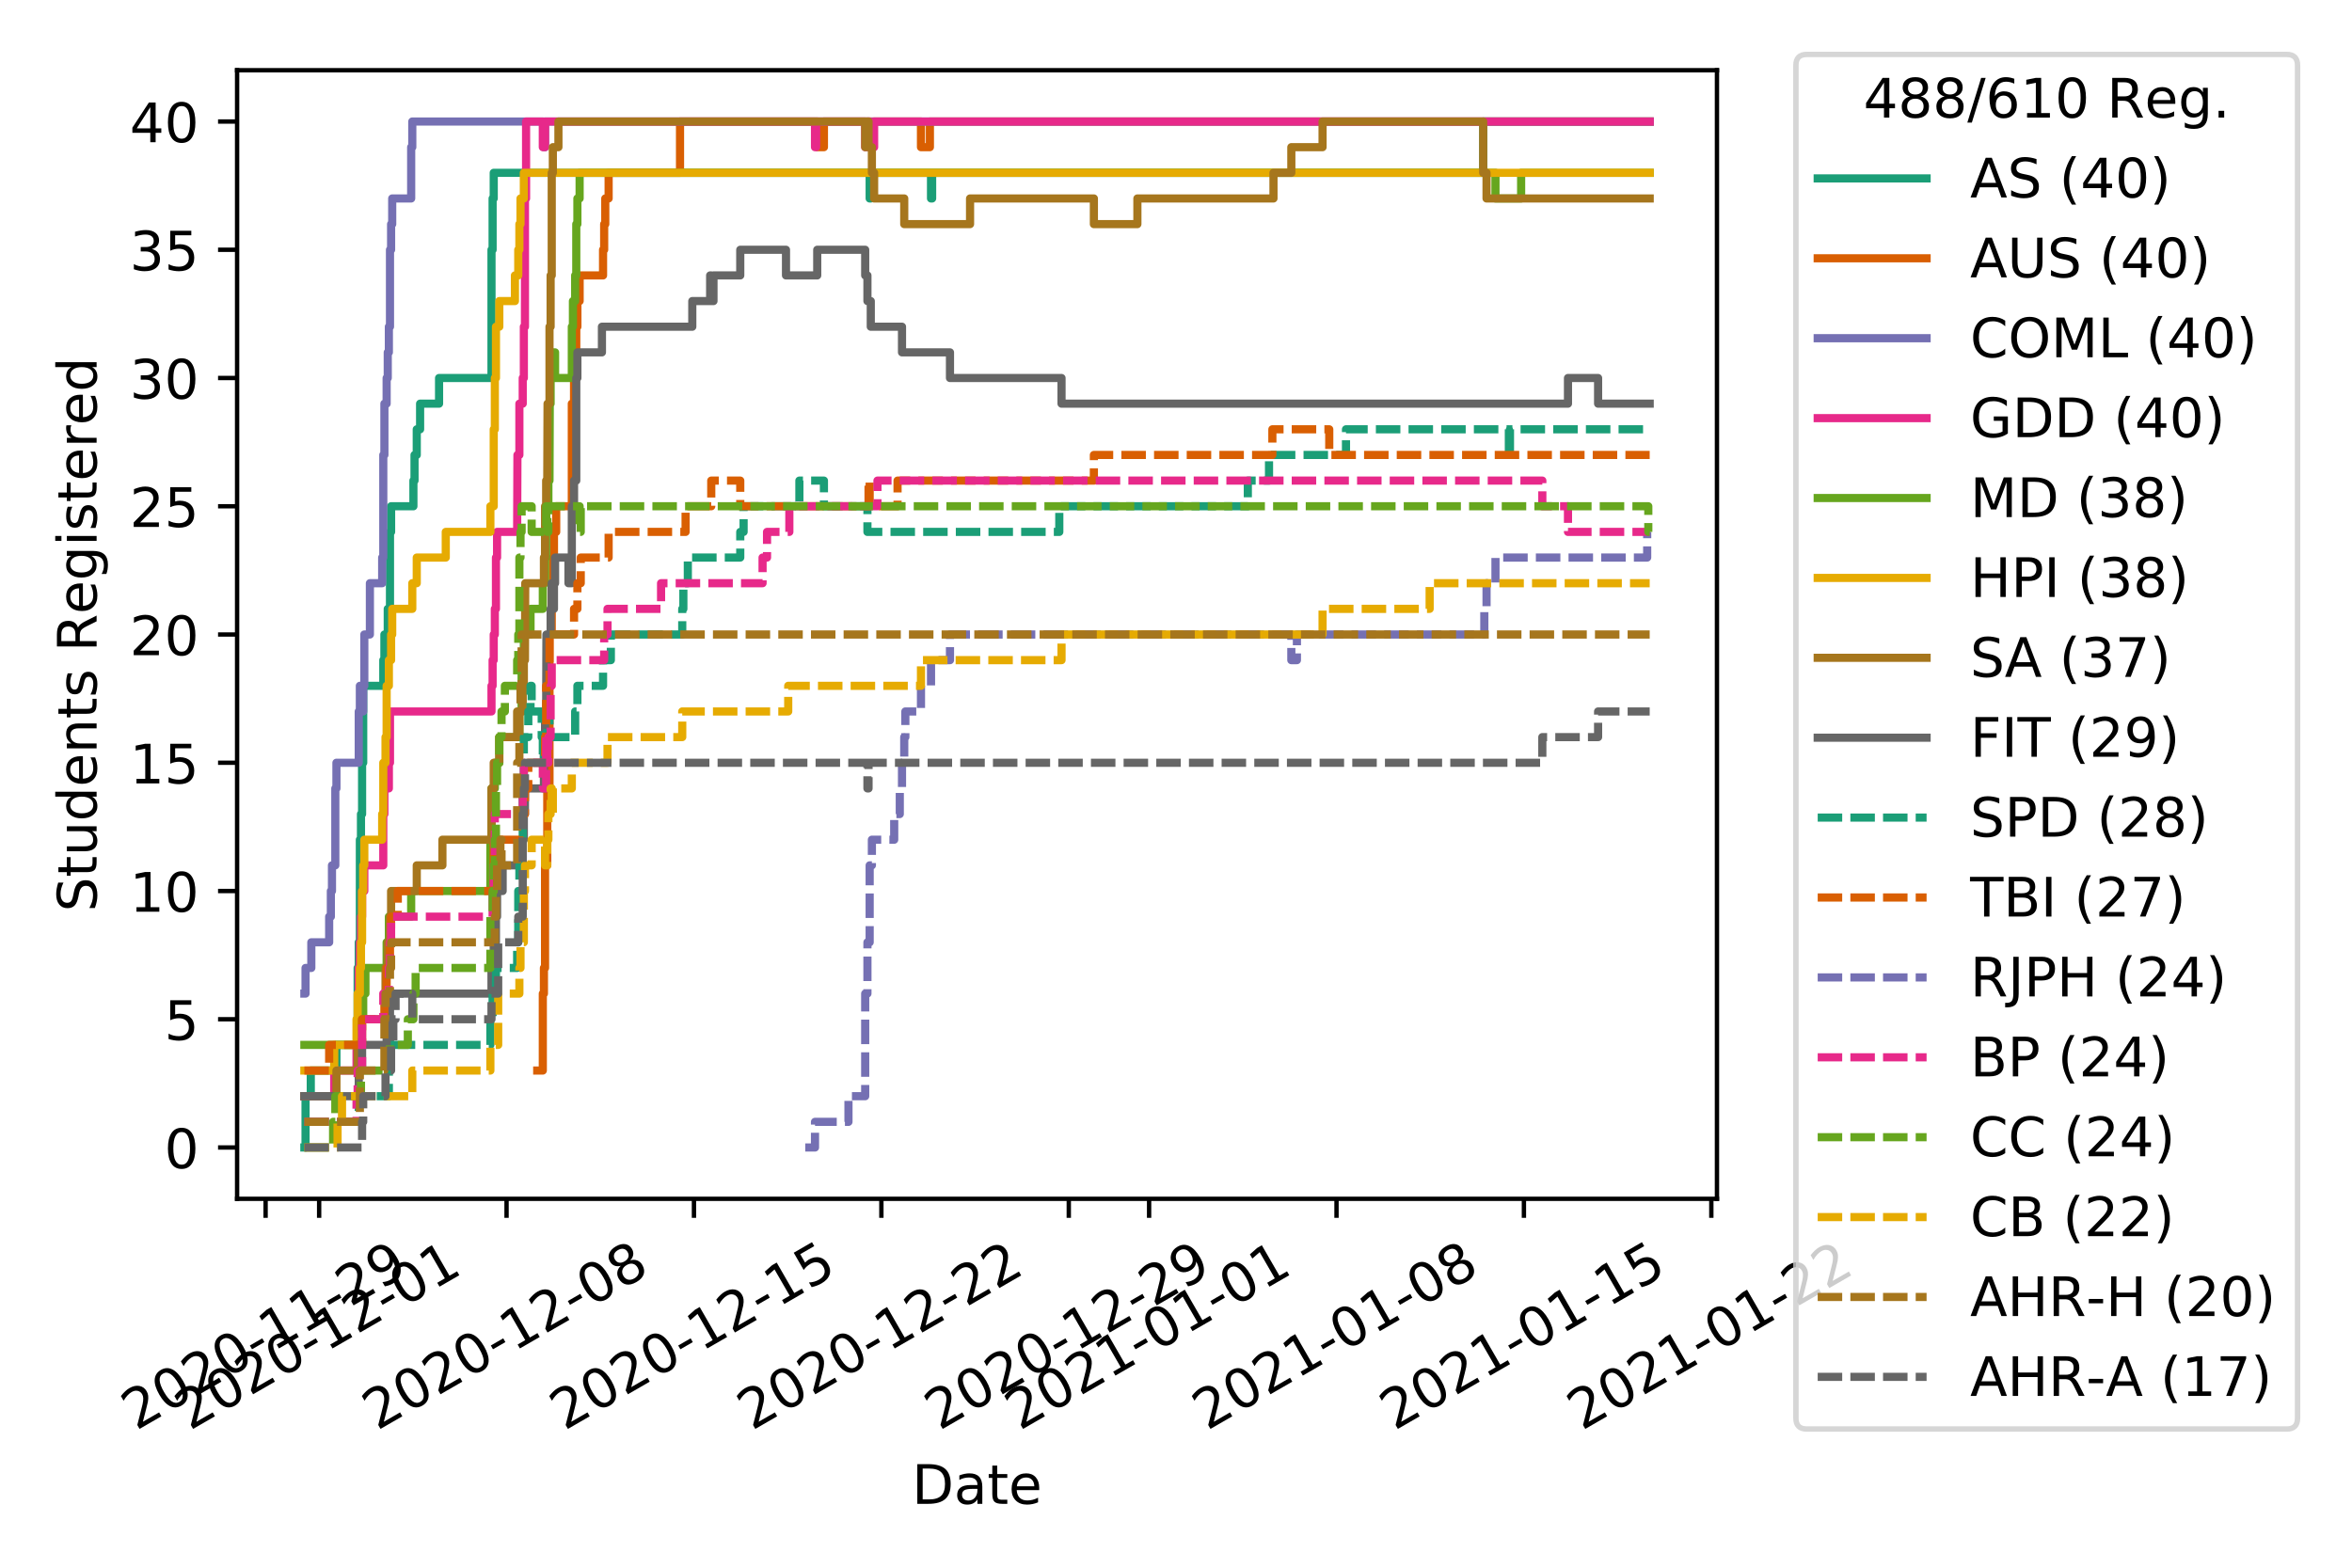 <?xml version="1.0" encoding="utf-8" standalone="no"?>
<!DOCTYPE svg PUBLIC "-//W3C//DTD SVG 1.1//EN"
  "http://www.w3.org/Graphics/SVG/1.1/DTD/svg11.dtd">
<!-- Created with matplotlib (https://matplotlib.org/) -->
<svg height="288pt" version="1.1" viewBox="0 0 432 288" width="432pt" xmlns="http://www.w3.org/2000/svg" xmlns:xlink="http://www.w3.org/1999/xlink">
 <defs>
  <style type="text/css">
*{stroke-linecap:butt;stroke-linejoin:round;}
  </style>
 </defs>
 <g id="figure_1">
  <g id="patch_1">
   <path d="M 0 288 
L 432 288 
L 432 0 
L 0 0 
z
" style="fill:#ffffff;"/>
  </g>
  <g id="axes_1">
   <g id="patch_2">
    <path d="M 43.55 220.231 
L 315.36 220.231 
L 315.36 12.9 
L 43.55 12.9 
z
" style="fill:#ffffff;"/>
   </g>
   <g id="matplotlib.axis_1">
    <g id="xtick_1">
     <g id="line2d_1">
      <defs>
       <path d="M 0 0 
L 0 3.5 
" id="m64f29122f9" style="stroke:#000000;stroke-width:0.8;"/>
      </defs>
      <g>
       <use style="stroke:#000000;stroke-width:0.8;" x="48.784" xlink:href="#m64f29122f9" y="220.231"/>
      </g>
     </g>
     <g id="text_1">
      <!-- 2020-11-29 -->
      <defs>
       <path d="M 19.188 8.297 
L 53.609 8.297 
L 53.609 0 
L 7.328 0 
L 7.328 8.297 
Q 12.938 14.109 22.625 23.891 
Q 32.328 33.688 34.812 36.531 
Q 39.547 41.844 41.422 45.531 
Q 43.312 49.219 43.312 52.781 
Q 43.312 58.594 39.234 62.25 
Q 35.156 65.922 28.609 65.922 
Q 23.969 65.922 18.812 64.312 
Q 13.672 62.703 7.812 59.422 
L 7.812 69.391 
Q 13.766 71.781 18.938 73 
Q 24.125 74.219 28.422 74.219 
Q 39.75 74.219 46.484 68.547 
Q 53.219 62.891 53.219 53.422 
Q 53.219 48.922 51.531 44.891 
Q 49.859 40.875 45.406 35.406 
Q 44.188 33.984 37.641 27.219 
Q 31.109 20.453 19.188 8.297 
z
" id="DejaVuSans-50"/>
       <path d="M 31.781 66.406 
Q 24.172 66.406 20.328 58.906 
Q 16.5 51.422 16.5 36.375 
Q 16.5 21.391 20.328 13.891 
Q 24.172 6.391 31.781 6.391 
Q 39.453 6.391 43.281 13.891 
Q 47.125 21.391 47.125 36.375 
Q 47.125 51.422 43.281 58.906 
Q 39.453 66.406 31.781 66.406 
z
M 31.781 74.219 
Q 44.047 74.219 50.516 64.516 
Q 56.984 54.828 56.984 36.375 
Q 56.984 17.969 50.516 8.266 
Q 44.047 -1.422 31.781 -1.422 
Q 19.531 -1.422 13.062 8.266 
Q 6.594 17.969 6.594 36.375 
Q 6.594 54.828 13.062 64.516 
Q 19.531 74.219 31.781 74.219 
z
" id="DejaVuSans-48"/>
       <path d="M 4.891 31.391 
L 31.203 31.391 
L 31.203 23.391 
L 4.891 23.391 
z
" id="DejaVuSans-45"/>
       <path d="M 12.406 8.297 
L 28.516 8.297 
L 28.516 63.922 
L 10.984 60.406 
L 10.984 69.391 
L 28.422 72.906 
L 38.281 72.906 
L 38.281 8.297 
L 54.391 8.297 
L 54.391 0 
L 12.406 0 
z
" id="DejaVuSans-49"/>
       <path d="M 10.984 1.516 
L 10.984 10.5 
Q 14.703 8.734 18.5 7.812 
Q 22.312 6.891 25.984 6.891 
Q 35.75 6.891 40.891 13.453 
Q 46.047 20.016 46.781 33.406 
Q 43.953 29.203 39.594 26.953 
Q 35.25 24.703 29.984 24.703 
Q 19.047 24.703 12.672 31.312 
Q 6.297 37.938 6.297 49.422 
Q 6.297 60.641 12.938 67.422 
Q 19.578 74.219 30.609 74.219 
Q 43.266 74.219 49.922 64.516 
Q 56.594 54.828 56.594 36.375 
Q 56.594 19.141 48.406 8.859 
Q 40.234 -1.422 26.422 -1.422 
Q 22.703 -1.422 18.891 -0.688 
Q 15.094 0.047 10.984 1.516 
z
M 30.609 32.422 
Q 37.25 32.422 41.125 36.953 
Q 45.016 41.5 45.016 49.422 
Q 45.016 57.281 41.125 61.844 
Q 37.25 66.406 30.609 66.406 
Q 23.969 66.406 20.094 61.844 
Q 16.219 57.281 16.219 49.422 
Q 16.219 41.5 20.094 36.953 
Q 23.969 32.422 30.609 32.422 
z
" id="DejaVuSans-57"/>
      </defs>
      <g transform="translate(24.998 262.869)rotate(-30)scale(0.1 -0.1)">
       <use xlink:href="#DejaVuSans-50"/>
       <use x="63.623" xlink:href="#DejaVuSans-48"/>
       <use x="127.246" xlink:href="#DejaVuSans-50"/>
       <use x="190.869" xlink:href="#DejaVuSans-48"/>
       <use x="254.492" xlink:href="#DejaVuSans-45"/>
       <use x="290.576" xlink:href="#DejaVuSans-49"/>
       <use x="354.199" xlink:href="#DejaVuSans-49"/>
       <use x="417.822" xlink:href="#DejaVuSans-45"/>
       <use x="453.906" xlink:href="#DejaVuSans-50"/>
       <use x="517.529" xlink:href="#DejaVuSans-57"/>
      </g>
     </g>
    </g>
    <g id="xtick_2">
     <g id="line2d_2">
      <g>
       <use style="stroke:#000000;stroke-width:0.8;" x="58.618" xlink:href="#m64f29122f9" y="220.231"/>
      </g>
     </g>
     <g id="text_2">
      <!-- 2020-12-01 -->
      <g transform="translate(34.833 262.869)rotate(-30)scale(0.1 -0.1)">
       <use xlink:href="#DejaVuSans-50"/>
       <use x="63.623" xlink:href="#DejaVuSans-48"/>
       <use x="127.246" xlink:href="#DejaVuSans-50"/>
       <use x="190.869" xlink:href="#DejaVuSans-48"/>
       <use x="254.492" xlink:href="#DejaVuSans-45"/>
       <use x="290.576" xlink:href="#DejaVuSans-49"/>
       <use x="354.199" xlink:href="#DejaVuSans-50"/>
       <use x="417.822" xlink:href="#DejaVuSans-45"/>
       <use x="453.906" xlink:href="#DejaVuSans-48"/>
       <use x="517.529" xlink:href="#DejaVuSans-49"/>
      </g>
     </g>
    </g>
    <g id="xtick_3">
     <g id="line2d_3">
      <g>
       <use style="stroke:#000000;stroke-width:0.8;" x="93.04" xlink:href="#m64f29122f9" y="220.231"/>
      </g>
     </g>
     <g id="text_3">
      <!-- 2020-12-08 -->
      <defs>
       <path d="M 31.781 34.625 
Q 24.75 34.625 20.719 30.859 
Q 16.703 27.094 16.703 20.516 
Q 16.703 13.922 20.719 10.156 
Q 24.75 6.391 31.781 6.391 
Q 38.812 6.391 42.859 10.172 
Q 46.922 13.969 46.922 20.516 
Q 46.922 27.094 42.891 30.859 
Q 38.875 34.625 31.781 34.625 
z
M 21.922 38.812 
Q 15.578 40.375 12.031 44.719 
Q 8.5 49.078 8.5 55.328 
Q 8.5 64.062 14.719 69.141 
Q 20.953 74.219 31.781 74.219 
Q 42.672 74.219 48.875 69.141 
Q 55.078 64.062 55.078 55.328 
Q 55.078 49.078 51.531 44.719 
Q 48 40.375 41.703 38.812 
Q 48.828 37.156 52.797 32.312 
Q 56.781 27.484 56.781 20.516 
Q 56.781 9.906 50.312 4.234 
Q 43.844 -1.422 31.781 -1.422 
Q 19.734 -1.422 13.25 4.234 
Q 6.781 9.906 6.781 20.516 
Q 6.781 27.484 10.781 32.312 
Q 14.797 37.156 21.922 38.812 
z
M 18.312 54.391 
Q 18.312 48.734 21.844 45.562 
Q 25.391 42.391 31.781 42.391 
Q 38.141 42.391 41.719 45.562 
Q 45.312 48.734 45.312 54.391 
Q 45.312 60.062 41.719 63.234 
Q 38.141 66.406 31.781 66.406 
Q 25.391 66.406 21.844 63.234 
Q 18.312 60.062 18.312 54.391 
z
" id="DejaVuSans-56"/>
      </defs>
      <g transform="translate(69.255 262.869)rotate(-30)scale(0.1 -0.1)">
       <use xlink:href="#DejaVuSans-50"/>
       <use x="63.623" xlink:href="#DejaVuSans-48"/>
       <use x="127.246" xlink:href="#DejaVuSans-50"/>
       <use x="190.869" xlink:href="#DejaVuSans-48"/>
       <use x="254.492" xlink:href="#DejaVuSans-45"/>
       <use x="290.576" xlink:href="#DejaVuSans-49"/>
       <use x="354.199" xlink:href="#DejaVuSans-50"/>
       <use x="417.822" xlink:href="#DejaVuSans-45"/>
       <use x="453.906" xlink:href="#DejaVuSans-48"/>
       <use x="517.529" xlink:href="#DejaVuSans-56"/>
      </g>
     </g>
    </g>
    <g id="xtick_4">
     <g id="line2d_4">
      <g>
       <use style="stroke:#000000;stroke-width:0.8;" x="127.462" xlink:href="#m64f29122f9" y="220.231"/>
      </g>
     </g>
     <g id="text_4">
      <!-- 2020-12-15 -->
      <defs>
       <path d="M 10.797 72.906 
L 49.516 72.906 
L 49.516 64.594 
L 19.828 64.594 
L 19.828 46.734 
Q 21.969 47.469 24.109 47.828 
Q 26.266 48.188 28.422 48.188 
Q 40.625 48.188 47.75 41.5 
Q 54.891 34.812 54.891 23.391 
Q 54.891 11.625 47.562 5.094 
Q 40.234 -1.422 26.906 -1.422 
Q 22.312 -1.422 17.547 -0.641 
Q 12.797 0.141 7.719 1.703 
L 7.719 11.625 
Q 12.109 9.234 16.797 8.062 
Q 21.484 6.891 26.703 6.891 
Q 35.156 6.891 40.078 11.328 
Q 45.016 15.766 45.016 23.391 
Q 45.016 31 40.078 35.438 
Q 35.156 39.891 26.703 39.891 
Q 22.75 39.891 18.812 39.016 
Q 14.891 38.141 10.797 36.281 
z
" id="DejaVuSans-53"/>
      </defs>
      <g transform="translate(103.677 262.869)rotate(-30)scale(0.1 -0.1)">
       <use xlink:href="#DejaVuSans-50"/>
       <use x="63.623" xlink:href="#DejaVuSans-48"/>
       <use x="127.246" xlink:href="#DejaVuSans-50"/>
       <use x="190.869" xlink:href="#DejaVuSans-48"/>
       <use x="254.492" xlink:href="#DejaVuSans-45"/>
       <use x="290.576" xlink:href="#DejaVuSans-49"/>
       <use x="354.199" xlink:href="#DejaVuSans-50"/>
       <use x="417.822" xlink:href="#DejaVuSans-45"/>
       <use x="453.906" xlink:href="#DejaVuSans-49"/>
       <use x="517.529" xlink:href="#DejaVuSans-53"/>
      </g>
     </g>
    </g>
    <g id="xtick_5">
     <g id="line2d_5">
      <g>
       <use style="stroke:#000000;stroke-width:0.8;" x="161.885" xlink:href="#m64f29122f9" y="220.231"/>
      </g>
     </g>
     <g id="text_5">
      <!-- 2020-12-22 -->
      <g transform="translate(138.099 262.869)rotate(-30)scale(0.1 -0.1)">
       <use xlink:href="#DejaVuSans-50"/>
       <use x="63.623" xlink:href="#DejaVuSans-48"/>
       <use x="127.246" xlink:href="#DejaVuSans-50"/>
       <use x="190.869" xlink:href="#DejaVuSans-48"/>
       <use x="254.492" xlink:href="#DejaVuSans-45"/>
       <use x="290.576" xlink:href="#DejaVuSans-49"/>
       <use x="354.199" xlink:href="#DejaVuSans-50"/>
       <use x="417.822" xlink:href="#DejaVuSans-45"/>
       <use x="453.906" xlink:href="#DejaVuSans-50"/>
       <use x="517.529" xlink:href="#DejaVuSans-50"/>
      </g>
     </g>
    </g>
    <g id="xtick_6">
     <g id="line2d_6">
      <g>
       <use style="stroke:#000000;stroke-width:0.8;" x="196.307" xlink:href="#m64f29122f9" y="220.231"/>
      </g>
     </g>
     <g id="text_6">
      <!-- 2020-12-29 -->
      <g transform="translate(172.521 262.869)rotate(-30)scale(0.1 -0.1)">
       <use xlink:href="#DejaVuSans-50"/>
       <use x="63.623" xlink:href="#DejaVuSans-48"/>
       <use x="127.246" xlink:href="#DejaVuSans-50"/>
       <use x="190.869" xlink:href="#DejaVuSans-48"/>
       <use x="254.492" xlink:href="#DejaVuSans-45"/>
       <use x="290.576" xlink:href="#DejaVuSans-49"/>
       <use x="354.199" xlink:href="#DejaVuSans-50"/>
       <use x="417.822" xlink:href="#DejaVuSans-45"/>
       <use x="453.906" xlink:href="#DejaVuSans-50"/>
       <use x="517.529" xlink:href="#DejaVuSans-57"/>
      </g>
     </g>
    </g>
    <g id="xtick_7">
     <g id="line2d_7">
      <g>
       <use style="stroke:#000000;stroke-width:0.8;" x="211.059" xlink:href="#m64f29122f9" y="220.231"/>
      </g>
     </g>
     <g id="text_7">
      <!-- 2021-01-01 -->
      <g transform="translate(187.274 262.869)rotate(-30)scale(0.1 -0.1)">
       <use xlink:href="#DejaVuSans-50"/>
       <use x="63.623" xlink:href="#DejaVuSans-48"/>
       <use x="127.246" xlink:href="#DejaVuSans-50"/>
       <use x="190.869" xlink:href="#DejaVuSans-49"/>
       <use x="254.492" xlink:href="#DejaVuSans-45"/>
       <use x="290.576" xlink:href="#DejaVuSans-48"/>
       <use x="354.199" xlink:href="#DejaVuSans-49"/>
       <use x="417.822" xlink:href="#DejaVuSans-45"/>
       <use x="453.906" xlink:href="#DejaVuSans-48"/>
       <use x="517.529" xlink:href="#DejaVuSans-49"/>
      </g>
     </g>
    </g>
    <g id="xtick_8">
     <g id="line2d_8">
      <g>
       <use style="stroke:#000000;stroke-width:0.8;" x="245.481" xlink:href="#m64f29122f9" y="220.231"/>
      </g>
     </g>
     <g id="text_8">
      <!-- 2021-01-08 -->
      <g transform="translate(221.696 262.869)rotate(-30)scale(0.1 -0.1)">
       <use xlink:href="#DejaVuSans-50"/>
       <use x="63.623" xlink:href="#DejaVuSans-48"/>
       <use x="127.246" xlink:href="#DejaVuSans-50"/>
       <use x="190.869" xlink:href="#DejaVuSans-49"/>
       <use x="254.492" xlink:href="#DejaVuSans-45"/>
       <use x="290.576" xlink:href="#DejaVuSans-48"/>
       <use x="354.199" xlink:href="#DejaVuSans-49"/>
       <use x="417.822" xlink:href="#DejaVuSans-45"/>
       <use x="453.906" xlink:href="#DejaVuSans-48"/>
       <use x="517.529" xlink:href="#DejaVuSans-56"/>
      </g>
     </g>
    </g>
    <g id="xtick_9">
     <g id="line2d_9">
      <g>
       <use style="stroke:#000000;stroke-width:0.8;" x="279.903" xlink:href="#m64f29122f9" y="220.231"/>
      </g>
     </g>
     <g id="text_9">
      <!-- 2021-01-15 -->
      <g transform="translate(256.118 262.869)rotate(-30)scale(0.1 -0.1)">
       <use xlink:href="#DejaVuSans-50"/>
       <use x="63.623" xlink:href="#DejaVuSans-48"/>
       <use x="127.246" xlink:href="#DejaVuSans-50"/>
       <use x="190.869" xlink:href="#DejaVuSans-49"/>
       <use x="254.492" xlink:href="#DejaVuSans-45"/>
       <use x="290.576" xlink:href="#DejaVuSans-48"/>
       <use x="354.199" xlink:href="#DejaVuSans-49"/>
       <use x="417.822" xlink:href="#DejaVuSans-45"/>
       <use x="453.906" xlink:href="#DejaVuSans-49"/>
       <use x="517.529" xlink:href="#DejaVuSans-53"/>
      </g>
     </g>
    </g>
    <g id="xtick_10">
     <g id="line2d_10">
      <g>
       <use style="stroke:#000000;stroke-width:0.8;" x="314.325" xlink:href="#m64f29122f9" y="220.231"/>
      </g>
     </g>
     <g id="text_10">
      <!-- 2021-01-22 -->
      <g transform="translate(290.54 262.869)rotate(-30)scale(0.1 -0.1)">
       <use xlink:href="#DejaVuSans-50"/>
       <use x="63.623" xlink:href="#DejaVuSans-48"/>
       <use x="127.246" xlink:href="#DejaVuSans-50"/>
       <use x="190.869" xlink:href="#DejaVuSans-49"/>
       <use x="254.492" xlink:href="#DejaVuSans-45"/>
       <use x="290.576" xlink:href="#DejaVuSans-48"/>
       <use x="354.199" xlink:href="#DejaVuSans-49"/>
       <use x="417.822" xlink:href="#DejaVuSans-45"/>
       <use x="453.906" xlink:href="#DejaVuSans-50"/>
       <use x="517.529" xlink:href="#DejaVuSans-50"/>
      </g>
     </g>
    </g>
    <g id="text_11">
     <!-- Date -->
     <defs>
      <path d="M 19.672 64.797 
L 19.672 8.109 
L 31.594 8.109 
Q 46.688 8.109 53.688 14.938 
Q 60.688 21.781 60.688 36.531 
Q 60.688 51.172 53.688 57.984 
Q 46.688 64.797 31.594 64.797 
z
M 9.812 72.906 
L 30.078 72.906 
Q 51.266 72.906 61.172 64.094 
Q 71.094 55.281 71.094 36.531 
Q 71.094 17.672 61.125 8.828 
Q 51.172 0 30.078 0 
L 9.812 0 
z
" id="DejaVuSans-68"/>
      <path d="M 34.281 27.484 
Q 23.391 27.484 19.188 25 
Q 14.984 22.516 14.984 16.5 
Q 14.984 11.719 18.141 8.906 
Q 21.297 6.109 26.703 6.109 
Q 34.188 6.109 38.703 11.406 
Q 43.219 16.703 43.219 25.484 
L 43.219 27.484 
z
M 52.203 31.203 
L 52.203 0 
L 43.219 0 
L 43.219 8.297 
Q 40.141 3.328 35.547 0.953 
Q 30.953 -1.422 24.312 -1.422 
Q 15.922 -1.422 10.953 3.297 
Q 6 8.016 6 15.922 
Q 6 25.141 12.172 29.828 
Q 18.359 34.516 30.609 34.516 
L 43.219 34.516 
L 43.219 35.406 
Q 43.219 41.609 39.141 45 
Q 35.062 48.391 27.688 48.391 
Q 23 48.391 18.547 47.266 
Q 14.109 46.141 10.016 43.891 
L 10.016 52.203 
Q 14.938 54.109 19.578 55.047 
Q 24.219 56 28.609 56 
Q 40.484 56 46.344 49.844 
Q 52.203 43.703 52.203 31.203 
z
" id="DejaVuSans-97"/>
      <path d="M 18.312 70.219 
L 18.312 54.688 
L 36.812 54.688 
L 36.812 47.703 
L 18.312 47.703 
L 18.312 18.016 
Q 18.312 11.328 20.141 9.422 
Q 21.969 7.516 27.594 7.516 
L 36.812 7.516 
L 36.812 0 
L 27.594 0 
Q 17.188 0 13.234 3.875 
Q 9.281 7.766 9.281 18.016 
L 9.281 47.703 
L 2.688 47.703 
L 2.688 54.688 
L 9.281 54.688 
L 9.281 70.219 
z
" id="DejaVuSans-116"/>
      <path d="M 56.203 29.594 
L 56.203 25.203 
L 14.891 25.203 
Q 15.484 15.922 20.484 11.062 
Q 25.484 6.203 34.422 6.203 
Q 39.594 6.203 44.453 7.469 
Q 49.312 8.734 54.109 11.281 
L 54.109 2.781 
Q 49.266 0.734 44.188 -0.344 
Q 39.109 -1.422 33.891 -1.422 
Q 20.797 -1.422 13.156 6.188 
Q 5.516 13.812 5.516 26.812 
Q 5.516 40.234 12.766 48.109 
Q 20.016 56 32.328 56 
Q 43.359 56 49.781 48.891 
Q 56.203 41.797 56.203 29.594 
z
M 47.219 32.234 
Q 47.125 39.594 43.094 43.984 
Q 39.062 48.391 32.422 48.391 
Q 24.906 48.391 20.391 44.141 
Q 15.875 39.891 15.188 32.172 
z
" id="DejaVuSans-101"/>
     </defs>
     <g transform="translate(167.504 276.269)scale(0.1 -0.1)">
      <use xlink:href="#DejaVuSans-68"/>
      <use x="77.002" xlink:href="#DejaVuSans-97"/>
      <use x="138.281" xlink:href="#DejaVuSans-116"/>
      <use x="177.49" xlink:href="#DejaVuSans-101"/>
     </g>
    </g>
   </g>
   <g id="matplotlib.axis_2">
    <g id="ytick_1">
     <g id="line2d_11">
      <defs>
       <path d="M 0 0 
L -3.5 0 
" id="mf1d33c3180" style="stroke:#000000;stroke-width:0.8;"/>
      </defs>
      <g>
       <use style="stroke:#000000;stroke-width:0.8;" x="43.55" xlink:href="#mf1d33c3180" y="210.807"/>
      </g>
     </g>
     <g id="text_12">
      <!-- 0 -->
      <g transform="translate(30.188 214.606)scale(0.1 -0.1)">
       <use xlink:href="#DejaVuSans-48"/>
      </g>
     </g>
    </g>
    <g id="ytick_2">
     <g id="line2d_12">
      <g>
       <use style="stroke:#000000;stroke-width:0.8;" x="43.55" xlink:href="#mf1d33c3180" y="187.246"/>
      </g>
     </g>
     <g id="text_13">
      <!-- 5 -->
      <g transform="translate(30.188 191.046)scale(0.1 -0.1)">
       <use xlink:href="#DejaVuSans-53"/>
      </g>
     </g>
    </g>
    <g id="ytick_3">
     <g id="line2d_13">
      <g>
       <use style="stroke:#000000;stroke-width:0.8;" x="43.55" xlink:href="#mf1d33c3180" y="163.686"/>
      </g>
     </g>
     <g id="text_14">
      <!-- 10 -->
      <g transform="translate(23.825 167.485)scale(0.1 -0.1)">
       <use xlink:href="#DejaVuSans-49"/>
       <use x="63.623" xlink:href="#DejaVuSans-48"/>
      </g>
     </g>
    </g>
    <g id="ytick_4">
     <g id="line2d_14">
      <g>
       <use style="stroke:#000000;stroke-width:0.8;" x="43.55" xlink:href="#mf1d33c3180" y="140.126"/>
      </g>
     </g>
     <g id="text_15">
      <!-- 15 -->
      <g transform="translate(23.825 143.925)scale(0.1 -0.1)">
       <use xlink:href="#DejaVuSans-49"/>
       <use x="63.623" xlink:href="#DejaVuSans-53"/>
      </g>
     </g>
    </g>
    <g id="ytick_5">
     <g id="line2d_15">
      <g>
       <use style="stroke:#000000;stroke-width:0.8;" x="43.55" xlink:href="#mf1d33c3180" y="116.565"/>
      </g>
     </g>
     <g id="text_16">
      <!-- 20 -->
      <g transform="translate(23.825 120.365)scale(0.1 -0.1)">
       <use xlink:href="#DejaVuSans-50"/>
       <use x="63.623" xlink:href="#DejaVuSans-48"/>
      </g>
     </g>
    </g>
    <g id="ytick_6">
     <g id="line2d_16">
      <g>
       <use style="stroke:#000000;stroke-width:0.8;" x="43.55" xlink:href="#mf1d33c3180" y="93.005"/>
      </g>
     </g>
     <g id="text_17">
      <!-- 25 -->
      <g transform="translate(23.825 96.804)scale(0.1 -0.1)">
       <use xlink:href="#DejaVuSans-50"/>
       <use x="63.623" xlink:href="#DejaVuSans-53"/>
      </g>
     </g>
    </g>
    <g id="ytick_7">
     <g id="line2d_17">
      <g>
       <use style="stroke:#000000;stroke-width:0.8;" x="43.55" xlink:href="#mf1d33c3180" y="69.445"/>
      </g>
     </g>
     <g id="text_18">
      <!-- 30 -->
      <defs>
       <path d="M 40.578 39.312 
Q 47.656 37.797 51.625 33 
Q 55.609 28.219 55.609 21.188 
Q 55.609 10.406 48.188 4.484 
Q 40.766 -1.422 27.094 -1.422 
Q 22.516 -1.422 17.656 -0.516 
Q 12.797 0.391 7.625 2.203 
L 7.625 11.719 
Q 11.719 9.328 16.594 8.109 
Q 21.484 6.891 26.812 6.891 
Q 36.078 6.891 40.938 10.547 
Q 45.797 14.203 45.797 21.188 
Q 45.797 27.641 41.281 31.266 
Q 36.766 34.906 28.719 34.906 
L 20.219 34.906 
L 20.219 43.016 
L 29.109 43.016 
Q 36.375 43.016 40.234 45.922 
Q 44.094 48.828 44.094 54.297 
Q 44.094 59.906 40.109 62.906 
Q 36.141 65.922 28.719 65.922 
Q 24.656 65.922 20.016 65.031 
Q 15.375 64.156 9.812 62.312 
L 9.812 71.094 
Q 15.438 72.656 20.344 73.438 
Q 25.25 74.219 29.594 74.219 
Q 40.828 74.219 47.359 69.109 
Q 53.906 64.016 53.906 55.328 
Q 53.906 49.266 50.438 45.094 
Q 46.969 40.922 40.578 39.312 
z
" id="DejaVuSans-51"/>
      </defs>
      <g transform="translate(23.825 73.244)scale(0.1 -0.1)">
       <use xlink:href="#DejaVuSans-51"/>
       <use x="63.623" xlink:href="#DejaVuSans-48"/>
      </g>
     </g>
    </g>
    <g id="ytick_8">
     <g id="line2d_18">
      <g>
       <use style="stroke:#000000;stroke-width:0.8;" x="43.55" xlink:href="#mf1d33c3180" y="45.884"/>
      </g>
     </g>
     <g id="text_19">
      <!-- 35 -->
      <g transform="translate(23.825 49.684)scale(0.1 -0.1)">
       <use xlink:href="#DejaVuSans-51"/>
       <use x="63.623" xlink:href="#DejaVuSans-53"/>
      </g>
     </g>
    </g>
    <g id="ytick_9">
     <g id="line2d_19">
      <g>
       <use style="stroke:#000000;stroke-width:0.8;" x="43.55" xlink:href="#mf1d33c3180" y="22.324"/>
      </g>
     </g>
     <g id="text_20">
      <!-- 40 -->
      <defs>
       <path d="M 37.797 64.312 
L 12.891 25.391 
L 37.797 25.391 
z
M 35.203 72.906 
L 47.609 72.906 
L 47.609 25.391 
L 58.016 25.391 
L 58.016 17.188 
L 47.609 17.188 
L 47.609 0 
L 37.797 0 
L 37.797 17.188 
L 4.891 17.188 
L 4.891 26.703 
z
" id="DejaVuSans-52"/>
      </defs>
      <g transform="translate(23.825 26.123)scale(0.1 -0.1)">
       <use xlink:href="#DejaVuSans-52"/>
       <use x="63.623" xlink:href="#DejaVuSans-48"/>
      </g>
     </g>
    </g>
    <g id="text_21">
     <!-- Students Registered -->
     <defs>
      <path d="M 53.516 70.516 
L 53.516 60.891 
Q 47.906 63.578 42.922 64.891 
Q 37.938 66.219 33.297 66.219 
Q 25.25 66.219 20.875 63.094 
Q 16.5 59.969 16.5 54.203 
Q 16.5 49.359 19.406 46.891 
Q 22.312 44.438 30.422 42.922 
L 36.375 41.703 
Q 47.406 39.594 52.656 34.297 
Q 57.906 29 57.906 20.125 
Q 57.906 9.516 50.797 4.047 
Q 43.703 -1.422 29.984 -1.422 
Q 24.812 -1.422 18.969 -0.25 
Q 13.141 0.922 6.891 3.219 
L 6.891 13.375 
Q 12.891 10.016 18.656 8.297 
Q 24.422 6.594 29.984 6.594 
Q 38.422 6.594 43.016 9.906 
Q 47.609 13.234 47.609 19.391 
Q 47.609 24.75 44.312 27.781 
Q 41.016 30.812 33.5 32.328 
L 27.484 33.5 
Q 16.453 35.688 11.516 40.375 
Q 6.594 45.062 6.594 53.422 
Q 6.594 63.094 13.406 68.656 
Q 20.219 74.219 32.172 74.219 
Q 37.312 74.219 42.625 73.281 
Q 47.953 72.359 53.516 70.516 
z
" id="DejaVuSans-83"/>
      <path d="M 8.5 21.578 
L 8.5 54.688 
L 17.484 54.688 
L 17.484 21.922 
Q 17.484 14.156 20.5 10.266 
Q 23.531 6.391 29.594 6.391 
Q 36.859 6.391 41.078 11.031 
Q 45.312 15.672 45.312 23.688 
L 45.312 54.688 
L 54.297 54.688 
L 54.297 0 
L 45.312 0 
L 45.312 8.406 
Q 42.047 3.422 37.719 1 
Q 33.406 -1.422 27.688 -1.422 
Q 18.266 -1.422 13.375 4.438 
Q 8.5 10.297 8.5 21.578 
z
M 31.109 56 
z
" id="DejaVuSans-117"/>
      <path d="M 45.406 46.391 
L 45.406 75.984 
L 54.391 75.984 
L 54.391 0 
L 45.406 0 
L 45.406 8.203 
Q 42.578 3.328 38.25 0.953 
Q 33.938 -1.422 27.875 -1.422 
Q 17.969 -1.422 11.734 6.484 
Q 5.516 14.406 5.516 27.297 
Q 5.516 40.188 11.734 48.094 
Q 17.969 56 27.875 56 
Q 33.938 56 38.25 53.625 
Q 42.578 51.266 45.406 46.391 
z
M 14.797 27.297 
Q 14.797 17.391 18.875 11.75 
Q 22.953 6.109 30.078 6.109 
Q 37.203 6.109 41.297 11.75 
Q 45.406 17.391 45.406 27.297 
Q 45.406 37.203 41.297 42.844 
Q 37.203 48.484 30.078 48.484 
Q 22.953 48.484 18.875 42.844 
Q 14.797 37.203 14.797 27.297 
z
" id="DejaVuSans-100"/>
      <path d="M 54.891 33.016 
L 54.891 0 
L 45.906 0 
L 45.906 32.719 
Q 45.906 40.484 42.875 44.328 
Q 39.844 48.188 33.797 48.188 
Q 26.516 48.188 22.312 43.547 
Q 18.109 38.922 18.109 30.906 
L 18.109 0 
L 9.078 0 
L 9.078 54.688 
L 18.109 54.688 
L 18.109 46.188 
Q 21.344 51.125 25.703 53.562 
Q 30.078 56 35.797 56 
Q 45.219 56 50.047 50.172 
Q 54.891 44.344 54.891 33.016 
z
" id="DejaVuSans-110"/>
      <path d="M 44.281 53.078 
L 44.281 44.578 
Q 40.484 46.531 36.375 47.5 
Q 32.281 48.484 27.875 48.484 
Q 21.188 48.484 17.844 46.438 
Q 14.5 44.391 14.5 40.281 
Q 14.5 37.156 16.891 35.375 
Q 19.281 33.594 26.516 31.984 
L 29.594 31.297 
Q 39.156 29.25 43.188 25.516 
Q 47.219 21.781 47.219 15.094 
Q 47.219 7.469 41.188 3.016 
Q 35.156 -1.422 24.609 -1.422 
Q 20.219 -1.422 15.453 -0.562 
Q 10.688 0.297 5.422 2 
L 5.422 11.281 
Q 10.406 8.688 15.234 7.391 
Q 20.062 6.109 24.812 6.109 
Q 31.156 6.109 34.562 8.281 
Q 37.984 10.453 37.984 14.406 
Q 37.984 18.062 35.516 20.016 
Q 33.062 21.969 24.703 23.781 
L 21.578 24.516 
Q 13.234 26.266 9.516 29.906 
Q 5.812 33.547 5.812 39.891 
Q 5.812 47.609 11.281 51.797 
Q 16.75 56 26.812 56 
Q 31.781 56 36.172 55.266 
Q 40.578 54.547 44.281 53.078 
z
" id="DejaVuSans-115"/>
      <path id="DejaVuSans-32"/>
      <path d="M 44.391 34.188 
Q 47.562 33.109 50.562 29.594 
Q 53.562 26.078 56.594 19.922 
L 66.609 0 
L 56 0 
L 46.688 18.703 
Q 43.062 26.031 39.672 28.422 
Q 36.281 30.812 30.422 30.812 
L 19.672 30.812 
L 19.672 0 
L 9.812 0 
L 9.812 72.906 
L 32.078 72.906 
Q 44.578 72.906 50.734 67.672 
Q 56.891 62.453 56.891 51.906 
Q 56.891 45.016 53.688 40.469 
Q 50.484 35.938 44.391 34.188 
z
M 19.672 64.797 
L 19.672 38.922 
L 32.078 38.922 
Q 39.203 38.922 42.844 42.219 
Q 46.484 45.516 46.484 51.906 
Q 46.484 58.297 42.844 61.547 
Q 39.203 64.797 32.078 64.797 
z
" id="DejaVuSans-82"/>
      <path d="M 45.406 27.984 
Q 45.406 37.75 41.375 43.109 
Q 37.359 48.484 30.078 48.484 
Q 22.859 48.484 18.828 43.109 
Q 14.797 37.75 14.797 27.984 
Q 14.797 18.266 18.828 12.891 
Q 22.859 7.516 30.078 7.516 
Q 37.359 7.516 41.375 12.891 
Q 45.406 18.266 45.406 27.984 
z
M 54.391 6.781 
Q 54.391 -7.172 48.188 -13.984 
Q 42 -20.797 29.203 -20.797 
Q 24.469 -20.797 20.266 -20.094 
Q 16.062 -19.391 12.109 -17.922 
L 12.109 -9.188 
Q 16.062 -11.328 19.922 -12.344 
Q 23.781 -13.375 27.781 -13.375 
Q 36.625 -13.375 41.016 -8.766 
Q 45.406 -4.156 45.406 5.172 
L 45.406 9.625 
Q 42.625 4.781 38.281 2.391 
Q 33.938 0 27.875 0 
Q 17.828 0 11.672 7.656 
Q 5.516 15.328 5.516 27.984 
Q 5.516 40.672 11.672 48.328 
Q 17.828 56 27.875 56 
Q 33.938 56 38.281 53.609 
Q 42.625 51.219 45.406 46.391 
L 45.406 54.688 
L 54.391 54.688 
z
" id="DejaVuSans-103"/>
      <path d="M 9.422 54.688 
L 18.406 54.688 
L 18.406 0 
L 9.422 0 
z
M 9.422 75.984 
L 18.406 75.984 
L 18.406 64.594 
L 9.422 64.594 
z
" id="DejaVuSans-105"/>
      <path d="M 41.109 46.297 
Q 39.594 47.172 37.812 47.578 
Q 36.031 48 33.891 48 
Q 26.266 48 22.188 43.047 
Q 18.109 38.094 18.109 28.812 
L 18.109 0 
L 9.078 0 
L 9.078 54.688 
L 18.109 54.688 
L 18.109 46.188 
Q 20.953 51.172 25.484 53.578 
Q 30.031 56 36.531 56 
Q 37.453 56 38.578 55.875 
Q 39.703 55.766 41.062 55.516 
z
" id="DejaVuSans-114"/>
     </defs>
     <g transform="translate(17.745 167.499)rotate(-90)scale(0.1 -0.1)">
      <use xlink:href="#DejaVuSans-83"/>
      <use x="63.477" xlink:href="#DejaVuSans-116"/>
      <use x="102.686" xlink:href="#DejaVuSans-117"/>
      <use x="166.064" xlink:href="#DejaVuSans-100"/>
      <use x="229.541" xlink:href="#DejaVuSans-101"/>
      <use x="291.064" xlink:href="#DejaVuSans-110"/>
      <use x="354.443" xlink:href="#DejaVuSans-116"/>
      <use x="393.652" xlink:href="#DejaVuSans-115"/>
      <use x="445.752" xlink:href="#DejaVuSans-32"/>
      <use x="477.539" xlink:href="#DejaVuSans-82"/>
      <use x="546.959" xlink:href="#DejaVuSans-101"/>
      <use x="608.482" xlink:href="#DejaVuSans-103"/>
      <use x="671.959" xlink:href="#DejaVuSans-105"/>
      <use x="699.742" xlink:href="#DejaVuSans-115"/>
      <use x="751.842" xlink:href="#DejaVuSans-116"/>
      <use x="791.051" xlink:href="#DejaVuSans-101"/>
      <use x="852.574" xlink:href="#DejaVuSans-114"/>
      <use x="893.656" xlink:href="#DejaVuSans-101"/>
      <use x="955.18" xlink:href="#DejaVuSans-100"/>
     </g>
    </g>
   </g>
   <g id="line2d_20">
    <path clip-path="url(#p74d33100c6)" d="M 55.905 210.807 
L 56.121 210.807 
L 56.121 201.383 
L 56.232 201.383 
L 57.082 201.383 
L 57.082 196.67 
L 57.181 196.67 
L 61.795 196.67 
L 61.795 191.958 
L 61.897 191.958 
L 65.688 191.958 
L 65.688 177.822 
L 65.79 177.822 
L 65.892 177.822 
L 65.892 173.11 
L 65.995 173.11 
L 66.097 173.11 
L 66.097 154.262 
L 66.2 154.262 
L 66.302 154.262 
L 66.302 149.55 
L 66.405 149.55 
L 66.507 149.55 
L 66.507 140.126 
L 66.61 140.126 
L 66.712 140.126 
L 66.712 125.99 
L 66.815 125.99 
L 70.4 125.99 
L 70.4 121.277 
L 70.503 121.277 
L 70.605 121.277 
L 70.605 116.565 
L 70.707 116.565 
L 71.22 116.565 
L 71.22 111.853 
L 71.322 111.853 
L 71.63 111.853 
L 71.63 97.717 
L 71.732 97.717 
L 71.834 97.717 
L 71.834 93.005 
L 71.937 93.005 
L 75.932 93.005 
L 75.932 88.293 
L 76.035 88.293 
L 76.137 88.293 
L 76.137 83.581 
L 76.24 83.581 
L 76.547 83.581 
L 76.547 78.869 
L 76.649 78.869 
L 77.162 78.869 
L 77.162 74.157 
L 77.264 74.157 
L 80.645 74.157 
L 80.645 69.445 
L 80.747 69.445 
L 90.275 69.445 
L 90.275 45.884 
L 90.377 45.884 
L 90.48 45.884 
L 90.48 36.46 
L 90.582 36.46 
L 90.685 36.46 
L 90.685 31.748 
L 90.787 31.748 
L 159.734 31.748 
L 159.734 36.46 
L 159.836 36.46 
L 159.938 36.46 
L 159.938 31.748 
L 160.041 31.748 
L 171.003 31.748 
L 171.003 36.46 
L 171.105 36.46 
L 171.208 36.46 
L 171.208 31.748 
L 171.31 31.748 
L 272.425 31.748 
L 272.425 22.324 
L 272.527 22.324 
L 303.005 22.324 
L 303.005 22.324 
" style="fill:none;stroke:#1b9e77;stroke-linecap:square;stroke-width:1.5;"/>
   </g>
   <g id="line2d_21">
    <path clip-path="url(#p74d33100c6)" d="M 98.675 196.67 
L 99.7 196.67 
L 99.7 182.534 
L 99.802 182.534 
L 99.905 182.534 
L 99.905 177.822 
L 100.007 177.822 
L 100.11 177.822 
L 100.11 158.974 
L 100.212 158.974 
L 100.519 158.974 
L 100.519 144.838 
L 100.622 144.838 
L 100.929 144.838 
L 100.929 116.565 
L 101.032 116.565 
L 101.339 116.565 
L 101.339 107.141 
L 101.441 107.141 
L 101.544 107.141 
L 101.544 102.429 
L 101.646 102.429 
L 101.749 102.429 
L 101.749 97.717 
L 101.851 97.717 
L 102.159 97.717 
L 102.159 93.005 
L 102.261 93.005 
L 105.027 93.005 
L 105.027 74.157 
L 105.13 74.157 
L 105.437 74.157 
L 105.437 69.445 
L 105.539 69.445 
L 105.847 69.445 
L 105.847 60.021 
L 105.949 60.021 
L 106.052 60.021 
L 106.052 55.309 
L 106.154 55.309 
L 106.461 55.309 
L 106.461 50.597 
L 106.564 50.597 
L 110.764 50.597 
L 110.764 45.884 
L 110.867 45.884 
L 110.969 45.884 
L 110.969 41.172 
L 111.071 41.172 
L 111.174 41.172 
L 111.174 36.46 
L 111.276 36.46 
L 111.789 36.46 
L 111.789 31.748 
L 111.891 31.748 
L 124.902 31.748 
L 124.902 22.324 
L 125.004 22.324 
L 150.104 22.324 
L 150.104 27.036 
L 150.206 27.036 
L 151.333 27.036 
L 151.333 22.324 
L 151.435 22.324 
L 169.159 22.324 
L 169.159 27.036 
L 169.261 27.036 
L 170.798 27.036 
L 170.798 22.324 
L 170.9 22.324 
L 303.005 22.324 
L 303.005 22.324 
" style="fill:none;stroke:#d95f02;stroke-linecap:square;stroke-width:1.5;"/>
   </g>
   <g id="line2d_22">
    <path clip-path="url(#p74d33100c6)" d="M 55.905 182.534 
L 56.121 182.534 
L 56.121 177.822 
L 56.232 177.822 
L 57.181 177.822 
L 57.181 173.11 
L 60.459 173.11 
L 60.459 168.398 
L 60.77 168.398 
L 60.77 163.686 
L 60.873 163.686 
L 60.975 163.686 
L 60.975 158.974 
L 61.078 158.974 
L 61.59 158.974 
L 61.59 144.838 
L 61.692 144.838 
L 61.795 144.838 
L 61.795 140.126 
L 61.897 140.126 
L 65.892 140.126 
L 65.892 130.702 
L 65.995 130.702 
L 66.097 130.702 
L 66.097 125.99 
L 66.2 125.99 
L 66.302 125.99 
L 66.302 130.702 
L 66.405 130.702 
L 66.712 130.702 
L 66.712 125.99 
L 66.815 125.99 
L 66.917 125.99 
L 66.917 116.565 
L 67.019 116.565 
L 67.941 116.565 
L 67.941 107.141 
L 68.044 107.141 
L 70.195 107.141 
L 70.195 102.429 
L 70.298 102.429 
L 70.4 102.429 
L 70.4 83.581 
L 70.503 83.581 
L 70.605 83.581 
L 70.605 74.157 
L 70.707 74.157 
L 71.015 74.157 
L 71.015 69.445 
L 71.117 69.445 
L 71.22 69.445 
L 71.22 64.733 
L 71.322 64.733 
L 71.425 64.733 
L 71.425 60.021 
L 71.527 60.021 
L 71.63 60.021 
L 71.63 45.884 
L 71.732 45.884 
L 71.834 45.884 
L 71.834 41.172 
L 71.937 41.172 
L 72.039 41.172 
L 72.039 36.46 
L 72.142 36.46 
L 75.522 36.46 
L 75.522 27.036 
L 75.625 27.036 
L 75.727 27.036 
L 75.727 22.324 
L 75.83 22.324 
L 99.905 22.324 
L 99.905 27.036 
L 100.007 27.036 
L 100.11 27.036 
L 100.11 22.324 
L 100.212 22.324 
L 303.005 22.324 
L 303.005 22.324 
" style="fill:none;stroke:#7570b3;stroke-linecap:square;stroke-width:1.5;"/>
   </g>
   <g id="line2d_23">
    <path clip-path="url(#p74d33100c6)" d="M 55.905 201.383 
L 61.385 201.383 
L 61.385 196.67 
L 61.487 196.67 
L 65.483 196.67 
L 65.483 191.958 
L 65.585 191.958 
L 65.688 191.958 
L 65.688 187.246 
L 65.79 187.246 
L 65.892 187.246 
L 65.892 177.822 
L 65.995 177.822 
L 66.097 177.822 
L 66.097 173.11 
L 66.2 173.11 
L 66.302 173.11 
L 66.302 168.398 
L 66.405 168.398 
L 66.507 168.398 
L 66.507 163.686 
L 66.61 163.686 
L 66.917 163.686 
L 66.917 158.974 
L 67.019 158.974 
L 70.4 158.974 
L 70.4 149.55 
L 70.503 149.55 
L 70.605 149.55 
L 70.605 144.838 
L 70.707 144.838 
L 71.425 144.838 
L 71.425 140.126 
L 71.527 140.126 
L 71.63 140.126 
L 71.63 130.702 
L 71.732 130.702 
L 90.275 130.702 
L 90.275 125.99 
L 90.377 125.99 
L 90.48 125.99 
L 90.48 121.277 
L 90.582 121.277 
L 90.685 121.277 
L 90.685 116.565 
L 90.787 116.565 
L 90.889 116.565 
L 90.889 111.853 
L 90.992 111.853 
L 91.094 111.853 
L 91.094 102.429 
L 91.197 102.429 
L 91.299 102.429 
L 91.299 97.717 
L 91.402 97.717 
L 94.987 97.717 
L 95.039 83.581 
L 95.09 83.581 
L 95.397 83.581 
L 95.397 74.157 
L 95.5 74.157 
L 96.012 74.157 
L 96.012 69.445 
L 96.114 69.445 
L 96.217 69.445 
L 96.217 60.021 
L 96.319 60.021 
L 96.422 60.021 
L 96.422 36.46 
L 96.524 36.46 
L 96.626 36.46 
L 96.626 22.324 
L 96.729 22.324 
L 99.7 22.324 
L 99.7 27.036 
L 99.802 27.036 
L 100.11 27.036 
L 100.11 22.324 
L 100.212 22.324 
L 149.694 22.324 
L 149.694 27.036 
L 149.796 27.036 
L 149.899 27.036 
L 149.899 22.324 
L 150.001 22.324 
L 158.914 22.324 
L 158.914 27.036 
L 159.016 27.036 
L 159.324 27.036 
L 159.324 22.324 
L 159.426 22.324 
L 159.734 22.324 
L 159.734 27.036 
L 159.836 27.036 
L 160.553 27.036 
L 160.553 22.324 
L 160.656 22.324 
L 303.005 22.324 
L 303.005 22.324 
" style="fill:none;stroke:#e7298a;stroke-linecap:square;stroke-width:1.5;"/>
   </g>
   <g id="line2d_24">
    <path clip-path="url(#p74d33100c6)" d="M 55.905 191.958 
L 65.688 191.958 
L 65.688 187.246 
L 65.79 187.246 
L 66.712 187.246 
L 66.712 182.534 
L 66.815 182.534 
L 67.122 182.534 
L 67.122 177.822 
L 67.224 177.822 
L 71.015 177.822 
L 71.015 173.11 
L 71.117 173.11 
L 71.425 173.11 
L 71.425 168.398 
L 71.527 168.398 
L 75.522 168.398 
L 75.522 163.686 
L 75.625 163.686 
L 90.07 163.686 
L 90.07 154.262 
L 90.172 154.262 
L 90.275 154.262 
L 90.275 144.838 
L 90.377 144.838 
L 90.889 144.838 
L 90.889 140.126 
L 90.992 140.126 
L 91.709 140.126 
L 91.709 135.414 
L 91.811 135.414 
L 95.397 135.414 
L 95.397 130.702 
L 95.5 130.702 
L 95.807 130.702 
L 95.807 121.277 
L 95.909 121.277 
L 96.217 121.277 
L 96.217 116.565 
L 96.319 116.565 
L 97.446 116.565 
L 97.446 111.853 
L 97.548 111.853 
L 99.7 111.853 
L 99.7 107.141 
L 99.802 107.141 
L 100.11 107.141 
L 100.11 102.429 
L 100.212 102.429 
L 100.315 102.429 
L 100.315 93.005 
L 100.417 93.005 
L 100.724 93.005 
L 100.724 88.293 
L 100.827 88.293 
L 100.929 88.293 
L 100.98 74.157 
L 101.032 74.157 
L 101.134 74.157 
L 101.134 64.733 
L 101.237 64.733 
L 101.954 64.733 
L 101.954 69.445 
L 102.056 69.445 
L 105.027 69.445 
L 105.027 60.021 
L 105.13 60.021 
L 105.232 60.021 
L 105.232 55.309 
L 105.334 55.309 
L 105.642 55.309 
L 105.642 50.597 
L 105.744 50.597 
L 105.847 50.597 
L 105.847 41.172 
L 105.949 41.172 
L 106.052 41.172 
L 106.052 36.46 
L 106.154 36.46 
L 106.461 36.46 
L 106.461 31.748 
L 106.564 31.748 
L 274.679 31.748 
L 274.679 36.46 
L 274.781 36.46 
L 279.391 36.46 
L 279.391 31.748 
L 279.494 31.748 
L 303.005 31.748 
L 303.005 31.748 
" style="fill:none;stroke:#66a61e;stroke-linecap:square;stroke-width:1.5;"/>
   </g>
   <g id="line2d_25">
    <path clip-path="url(#p74d33100c6)" d="M 55.905 196.67 
L 61.385 196.67 
L 61.385 191.958 
L 61.487 191.958 
L 65.483 191.958 
L 65.483 187.246 
L 65.585 187.246 
L 65.688 187.246 
L 65.688 182.534 
L 65.79 182.534 
L 66.097 182.534 
L 66.097 177.822 
L 66.2 177.822 
L 66.302 177.822 
L 66.302 173.11 
L 66.405 173.11 
L 66.507 173.11 
L 66.507 163.686 
L 66.61 163.686 
L 66.712 163.686 
L 66.712 158.974 
L 66.815 158.974 
L 66.917 158.974 
L 66.917 154.262 
L 67.019 154.262 
L 70.195 154.262 
L 70.195 149.55 
L 70.298 149.55 
L 70.4 149.55 
L 70.4 140.126 
L 70.503 140.126 
L 70.81 140.126 
L 70.81 135.414 
L 70.912 135.414 
L 71.015 135.414 
L 71.015 125.99 
L 71.117 125.99 
L 71.425 125.99 
L 71.425 121.277 
L 71.527 121.277 
L 71.834 121.277 
L 71.834 116.565 
L 71.937 116.565 
L 72.039 116.565 
L 72.039 111.853 
L 72.142 111.853 
L 75.727 111.853 
L 75.727 107.141 
L 75.83 107.141 
L 76.547 107.141 
L 76.547 102.429 
L 76.649 102.429 
L 81.874 102.429 
L 81.874 97.717 
L 81.977 97.717 
L 90.07 97.717 
L 90.07 93.005 
L 90.172 93.005 
L 90.685 93.005 
L 90.685 78.869 
L 90.787 78.869 
L 90.889 78.869 
L 90.889 69.445 
L 90.992 69.445 
L 91.094 69.445 
L 91.094 60.021 
L 91.197 60.021 
L 91.709 60.021 
L 91.709 55.309 
L 91.811 55.309 
L 94.578 55.309 
L 94.578 50.597 
L 94.68 50.597 
L 95.192 50.597 
L 95.192 45.884 
L 95.295 45.884 
L 95.397 45.884 
L 95.397 41.172 
L 95.5 41.172 
L 95.602 41.172 
L 95.602 36.46 
L 95.704 36.46 
L 96.217 36.46 
L 96.217 31.748 
L 96.319 31.748 
L 303.005 31.748 
L 303.005 31.748 
" style="fill:none;stroke:#e6ab02;stroke-linecap:square;stroke-width:1.5;"/>
   </g>
   <g id="line2d_26">
    <path clip-path="url(#p74d33100c6)" d="M 55.905 201.383 
L 61.795 201.383 
L 61.795 196.67 
L 61.897 196.67 
L 65.688 196.67 
L 65.688 191.958 
L 65.79 191.958 
L 66.507 191.958 
L 66.507 187.246 
L 66.61 187.246 
L 70.81 187.246 
L 70.81 177.822 
L 70.912 177.822 
L 71.22 177.822 
L 71.22 173.11 
L 71.322 173.11 
L 71.63 173.11 
L 71.63 168.398 
L 71.732 168.398 
L 71.834 168.398 
L 71.834 163.686 
L 71.937 163.686 
L 76.547 163.686 
L 76.547 158.974 
L 76.649 158.974 
L 81.259 158.974 
L 81.259 154.262 
L 81.362 154.262 
L 90.275 154.262 
L 90.275 144.838 
L 90.377 144.838 
L 90.685 144.838 
L 90.685 140.126 
L 90.787 140.126 
L 91.709 140.126 
L 91.709 135.414 
L 91.811 135.414 
L 94.987 135.414 
L 94.987 130.702 
L 95.09 130.702 
L 96.012 130.702 
L 96.012 125.99 
L 96.114 125.99 
L 96.217 125.99 
L 96.217 121.277 
L 96.319 121.277 
L 96.422 121.277 
L 96.473 107.141 
L 96.524 107.141 
L 99.905 107.141 
L 99.905 102.429 
L 100.007 102.429 
L 100.11 102.429 
L 100.11 93.005 
L 100.212 93.005 
L 100.315 93.005 
L 100.315 88.293 
L 100.417 88.293 
L 100.519 88.293 
L 100.571 74.157 
L 100.622 74.157 
L 100.929 74.157 
L 100.929 60.021 
L 101.032 60.021 
L 101.134 60.021 
L 101.134 50.597 
L 101.237 50.597 
L 101.339 50.597 
L 101.339 31.748 
L 101.441 31.748 
L 101.544 31.748 
L 101.544 27.036 
L 101.646 27.036 
L 102.568 27.036 
L 102.568 22.324 
L 102.671 22.324 
L 158.914 22.324 
L 158.914 27.036 
L 159.016 27.036 
L 159.119 27.036 
L 159.119 22.324 
L 159.221 22.324 
L 159.529 22.324 
L 159.529 27.036 
L 159.631 27.036 
L 160.143 27.036 
L 160.143 31.748 
L 160.246 31.748 
L 160.553 31.748 
L 160.553 36.46 
L 160.656 36.46 
L 166.085 36.46 
L 166.085 41.172 
L 166.188 41.172 
L 178.174 41.172 
L 178.174 36.46 
L 178.276 36.46 
L 200.917 36.46 
L 200.917 41.172 
L 201.02 41.172 
L 208.908 41.172 
L 208.908 36.46 
L 209.01 36.46 
L 233.905 36.46 
L 233.905 31.748 
L 234.007 31.748 
L 237.183 31.748 
L 237.183 27.036 
L 237.286 27.036 
L 242.92 27.036 
L 242.92 22.324 
L 272.425 22.324 
L 272.425 31.748 
L 272.527 31.748 
L 273.039 31.748 
L 273.039 36.46 
L 273.142 36.46 
L 303.005 36.46 
L 303.005 36.46 
" style="fill:none;stroke:#a6761d;stroke-linecap:square;stroke-width:1.5;"/>
   </g>
   <g id="line2d_27">
    <path clip-path="url(#p74d33100c6)" d="M 55.905 201.383 
L 65.892 201.383 
L 65.892 196.67 
L 65.995 196.67 
L 66.507 196.67 
L 66.507 191.958 
L 66.61 191.958 
L 71.015 191.958 
L 71.015 187.246 
L 71.117 187.246 
L 71.425 187.246 
L 71.425 191.958 
L 71.527 191.958 
L 71.63 191.958 
L 71.63 182.534 
L 71.732 182.534 
L 90.275 182.534 
L 90.275 177.822 
L 90.377 177.822 
L 90.685 177.822 
L 90.685 173.11 
L 90.787 173.11 
L 91.094 173.11 
L 91.094 168.398 
L 91.197 168.398 
L 91.299 168.398 
L 91.299 163.686 
L 91.402 163.686 
L 92.324 163.686 
L 92.324 158.974 
L 92.426 158.974 
L 95.602 158.974 
L 95.602 154.262 
L 95.704 154.262 
L 96.217 154.262 
L 96.217 149.55 
L 96.319 149.55 
L 96.422 149.55 
L 96.422 144.838 
L 96.524 144.838 
L 99.905 144.838 
L 99.905 135.414 
L 100.007 135.414 
L 100.11 135.414 
L 100.11 130.702 
L 100.212 130.702 
L 100.315 130.702 
L 100.366 116.565 
L 100.417 116.565 
L 101.134 116.565 
L 101.134 111.853 
L 101.237 111.853 
L 101.339 111.853 
L 101.339 107.141 
L 101.441 107.141 
L 101.544 107.141 
L 101.544 111.853 
L 101.646 111.853 
L 101.749 111.853 
L 101.749 107.141 
L 101.851 107.141 
L 101.954 107.141 
L 101.954 102.429 
L 102.056 102.429 
L 104.412 102.429 
L 104.412 107.141 
L 104.515 107.141 
L 105.027 107.141 
L 105.027 93.005 
L 105.13 93.005 
L 105.437 93.005 
L 105.437 88.293 
L 105.539 88.293 
L 105.847 88.293 
L 105.847 69.445 
L 105.949 69.445 
L 106.052 69.445 
L 106.052 64.733 
L 106.154 64.733 
L 110.559 64.733 
L 110.559 60.021 
L 110.662 60.021 
L 127.156 60.021 
L 127.156 55.309 
L 127.258 55.309 
L 130.434 55.309 
L 130.434 50.597 
L 130.536 50.597 
L 130.639 50.597 
L 130.639 55.309 
L 130.741 55.309 
L 131.048 55.309 
L 131.048 50.597 
L 131.151 50.597 
L 135.966 50.597 
L 135.966 45.884 
L 136.068 45.884 
L 144.367 45.884 
L 144.367 50.597 
L 144.469 50.597 
L 150.104 50.597 
L 150.104 45.884 
L 150.206 45.884 
L 158.914 45.884 
L 158.914 50.597 
L 159.016 50.597 
L 159.324 50.597 
L 159.324 55.309 
L 159.426 55.309 
L 159.938 55.309 
L 159.938 60.021 
L 160.041 60.021 
L 165.675 60.021 
L 165.675 64.733 
L 165.778 64.733 
L 174.486 64.733 
L 174.486 69.445 
L 174.588 69.445 
L 194.975 69.445 
L 194.975 74.157 
L 195.078 74.157 
L 287.997 74.157 
L 287.997 69.445 
L 288.099 69.445 
L 293.529 69.445 
L 293.529 74.157 
L 293.631 74.157 
L 303.005 74.157 
L 303.005 74.157 
" style="fill:none;stroke:#666666;stroke-linecap:square;stroke-width:1.5;"/>
   </g>
   <g id="line2d_28">
    <path clip-path="url(#p74d33100c6)" d="M 55.905 206.095 
L 65.892 206.095 
L 65.892 201.383 
L 65.995 201.383 
L 71.425 201.383 
L 71.425 191.958 
L 71.527 191.958 
L 90.07 191.958 
L 90.07 187.246 
L 90.172 187.246 
L 90.48 187.246 
L 90.48 182.534 
L 90.582 182.534 
L 91.094 182.534 
L 91.094 177.822 
L 91.197 177.822 
L 94.987 177.822 
L 94.987 173.11 
L 95.09 173.11 
L 95.192 173.11 
L 95.192 163.686 
L 95.295 163.686 
L 95.397 163.686 
L 95.397 158.974 
L 95.5 158.974 
L 95.807 158.974 
L 95.807 154.262 
L 95.909 154.262 
L 96.012 154.262 
L 96.012 144.838 
L 96.114 144.838 
L 96.217 144.838 
L 96.217 135.414 
L 96.319 135.414 
L 97.036 135.414 
L 97.036 130.702 
L 97.139 130.702 
L 97.446 130.702 
L 97.446 125.99 
L 97.548 125.99 
L 97.651 125.99 
L 97.651 130.702 
L 97.753 130.702 
L 99.495 130.702 
L 99.495 135.414 
L 99.597 135.414 
L 99.7 135.414 
L 99.7 140.126 
L 99.802 140.126 
L 99.905 140.126 
L 99.905 135.414 
L 100.007 135.414 
L 100.11 135.414 
L 100.11 140.126 
L 100.212 140.126 
L 100.315 140.126 
L 100.315 135.414 
L 100.417 135.414 
L 100.519 135.414 
L 100.519 130.702 
L 100.622 130.702 
L 100.929 130.702 
L 100.929 135.414 
L 101.032 135.414 
L 105.642 135.414 
L 105.642 130.702 
L 105.744 130.702 
L 106.052 130.702 
L 106.052 125.99 
L 106.154 125.99 
L 110.764 125.99 
L 110.764 121.277 
L 110.867 121.277 
L 112.198 121.277 
L 112.198 116.565 
L 112.301 116.565 
L 125.311 116.565 
L 125.311 111.853 
L 125.414 111.853 
L 125.516 111.853 
L 125.516 107.141 
L 125.619 107.141 
L 126.336 107.141 
L 126.336 102.429 
L 126.438 102.429 
L 135.966 102.429 
L 135.966 97.717 
L 136.068 97.717 
L 136.581 97.717 
L 136.581 93.005 
L 136.683 93.005 
L 146.825 93.005 
L 146.825 88.293 
L 146.928 88.293 
L 151.333 88.293 
L 151.333 93.005 
L 151.435 93.005 
L 159.324 93.005 
L 159.324 97.717 
L 159.426 97.717 
L 194.565 97.717 
L 194.565 93.005 
L 194.668 93.005 
L 229.192 93.005 
L 229.192 88.293 
L 229.295 88.293 
L 233.085 88.293 
L 233.085 83.581 
L 233.188 83.581 
L 247.223 83.581 
L 247.223 78.869 
L 247.325 78.869 
L 277.137 78.869 
L 277.137 83.581 
L 277.24 83.581 
L 277.342 83.581 
L 277.342 78.869 
L 277.445 78.869 
L 303.005 78.869 
L 303.005 78.869 
" style="fill:none;stroke:#1b9e77;stroke-dasharray:4.5,1.5;stroke-dashoffset:0;stroke-width:1.5;"/>
   </g>
   <g id="line2d_29">
    <path clip-path="url(#p74d33100c6)" d="M 55.905 196.67 
L 60.459 196.67 
L 60.459 191.958 
L 66.507 191.958 
L 66.507 187.246 
L 66.61 187.246 
L 70.605 187.246 
L 70.605 182.534 
L 70.707 182.534 
L 71.015 182.534 
L 71.015 177.822 
L 71.117 177.822 
L 71.63 177.822 
L 71.63 173.11 
L 71.732 173.11 
L 71.834 173.11 
L 71.834 168.398 
L 71.937 168.398 
L 73.064 168.398 
L 73.064 163.686 
L 73.166 163.686 
L 90.685 163.686 
L 90.685 154.262 
L 90.787 154.262 
L 95.397 154.262 
L 95.397 149.55 
L 95.5 149.55 
L 96.422 149.55 
L 96.422 144.838 
L 96.524 144.838 
L 97.036 144.838 
L 97.036 140.126 
L 97.139 140.126 
L 100.11 140.126 
L 100.11 135.414 
L 100.212 135.414 
L 100.315 135.414 
L 100.315 125.99 
L 100.417 125.99 
L 100.929 125.99 
L 100.929 116.565 
L 101.032 116.565 
L 105.437 116.565 
L 105.437 111.853 
L 105.539 111.853 
L 106.052 111.853 
L 106.052 107.141 
L 106.154 107.141 
L 106.666 107.141 
L 106.666 102.429 
L 106.769 102.429 
L 111.789 102.429 
L 111.789 97.717 
L 111.891 97.717 
L 125.926 97.717 
L 125.926 93.005 
L 126.029 93.005 
L 130.639 93.005 
L 130.639 88.293 
L 130.741 88.293 
L 135.966 88.293 
L 135.966 93.005 
L 136.068 93.005 
L 159.529 93.005 
L 159.529 88.293 
L 159.631 88.293 
L 159.734 88.293 
L 159.734 93.005 
L 159.836 93.005 
L 164.856 93.005 
L 164.856 88.293 
L 164.958 88.293 
L 200.917 88.293 
L 200.917 83.581 
L 201.02 83.581 
L 233.7 83.581 
L 233.7 78.869 
L 233.802 78.869 
L 244.149 78.869 
L 244.149 83.581 
L 244.252 83.581 
L 303.005 83.581 
L 303.005 83.581 
" style="fill:none;stroke:#d95f02;stroke-dasharray:4.5,1.5;stroke-dashoffset:0;stroke-width:1.5;"/>
   </g>
   <g id="line2d_30">
    <path clip-path="url(#p74d33100c6)" d="M 147.901 210.807 
L 149.694 210.807 
L 149.694 206.095 
L 149.796 206.095 
L 155.841 206.095 
L 155.841 201.383 
L 155.943 201.383 
L 158.914 201.383 
L 158.914 182.534 
L 159.016 182.534 
L 159.324 182.534 
L 159.324 173.11 
L 159.426 173.11 
L 159.734 173.11 
L 159.734 158.974 
L 159.836 158.974 
L 160.143 158.974 
L 160.143 154.262 
L 160.246 154.262 
L 164.241 154.262 
L 164.241 149.55 
L 164.344 149.55 
L 165.266 149.55 
L 165.266 144.838 
L 165.368 144.838 
L 165.675 144.838 
L 165.675 140.126 
L 165.778 140.126 
L 166.085 140.126 
L 166.085 135.414 
L 166.188 135.414 
L 166.29 135.414 
L 166.29 130.702 
L 166.393 130.702 
L 169.159 130.702 
L 169.159 125.99 
L 169.261 125.99 
L 171.003 125.99 
L 171.003 121.277 
L 171.105 121.277 
L 174.486 121.277 
L 174.486 116.565 
L 174.588 116.565 
L 237.183 116.565 
L 237.183 121.277 
L 237.286 121.277 
L 238.208 121.277 
L 238.208 116.565 
L 238.31 116.565 
L 272.63 116.565 
L 272.63 111.853 
L 272.732 111.853 
L 273.039 111.853 
L 273.039 107.141 
L 273.142 107.141 
L 274.679 107.141 
L 274.679 102.429 
L 274.781 102.429 
L 302.544 102.429 
L 302.544 97.717 
L 302.646 97.717 
L 303.005 97.717 
L 303.005 97.717 
" style="fill:none;stroke:#7570b3;stroke-dasharray:4.5,1.5;stroke-dashoffset:0;stroke-width:1.5;"/>
   </g>
   <g id="line2d_31">
    <path clip-path="url(#p74d33100c6)" d="M 55.905 206.095 
L 65.483 206.095 
L 65.483 201.383 
L 65.585 201.383 
L 65.688 201.383 
L 65.688 196.67 
L 65.79 196.67 
L 66.507 196.67 
L 66.507 187.246 
L 66.61 187.246 
L 70.4 187.246 
L 70.4 182.534 
L 70.503 182.534 
L 71.425 182.534 
L 71.425 177.822 
L 71.527 177.822 
L 71.63 177.822 
L 71.63 173.11 
L 71.732 173.11 
L 71.834 173.11 
L 71.834 168.398 
L 71.937 168.398 
L 90.48 168.398 
L 90.48 163.686 
L 90.582 163.686 
L 90.685 163.686 
L 90.685 158.974 
L 90.787 158.974 
L 90.889 158.974 
L 90.889 149.55 
L 90.992 149.55 
L 96.012 149.55 
L 96.012 144.838 
L 96.114 144.838 
L 96.217 144.838 
L 96.217 140.126 
L 96.319 140.126 
L 99.7 140.126 
L 99.7 144.838 
L 99.802 144.838 
L 100.315 144.838 
L 100.315 135.414 
L 100.417 135.414 
L 100.519 135.414 
L 100.519 140.126 
L 100.622 140.126 
L 100.724 140.126 
L 100.724 135.414 
L 100.827 135.414 
L 101.134 135.414 
L 101.134 125.99 
L 101.237 125.99 
L 101.339 125.99 
L 101.339 121.277 
L 101.441 121.277 
L 110.969 121.277 
L 110.969 116.565 
L 111.071 116.565 
L 111.584 116.565 
L 111.584 111.853 
L 111.686 111.853 
L 121.419 111.853 
L 121.419 107.141 
L 121.521 107.141 
L 140.064 107.141 
L 140.064 102.429 
L 140.166 102.429 
L 140.883 102.429 
L 140.883 97.717 
L 140.986 97.717 
L 144.981 97.717 
L 144.981 93.005 
L 145.084 93.005 
L 161.168 93.005 
L 161.168 88.293 
L 161.27 88.293 
L 283.284 88.293 
L 283.284 93.005 
L 283.387 93.005 
L 287.997 93.005 
L 287.997 97.717 
L 288.099 97.717 
L 303.005 97.717 
L 303.005 97.717 
" style="fill:none;stroke:#e7298a;stroke-dasharray:4.5,1.5;stroke-dashoffset:0;stroke-width:1.5;"/>
   </g>
   <g id="line2d_32">
    <path clip-path="url(#p74d33100c6)" d="M 55.905 210.807 
L 61.18 210.807 
L 61.18 206.095 
L 61.282 206.095 
L 61.59 206.095 
L 61.59 201.383 
L 61.692 201.383 
L 66.302 201.383 
L 66.302 196.67 
L 66.405 196.67 
L 71.63 196.67 
L 71.63 191.958 
L 71.732 191.958 
L 74.908 191.958 
L 74.908 187.246 
L 75.01 187.246 
L 75.932 187.246 
L 75.932 182.534 
L 76.035 182.534 
L 76.342 182.534 
L 76.342 177.822 
L 76.444 177.822 
L 90.07 177.822 
L 90.07 168.398 
L 90.172 168.398 
L 90.48 168.398 
L 90.48 163.686 
L 90.582 163.686 
L 90.685 163.686 
L 90.685 158.974 
L 90.787 158.974 
L 90.889 158.974 
L 90.889 154.262 
L 90.992 154.262 
L 91.094 154.262 
L 91.094 144.838 
L 91.197 144.838 
L 91.299 144.838 
L 91.299 140.126 
L 91.402 140.126 
L 91.709 140.126 
L 91.709 135.414 
L 91.811 135.414 
L 92.119 135.414 
L 92.119 130.702 
L 92.221 130.702 
L 92.733 130.702 
L 92.733 125.99 
L 92.836 125.99 
L 94.987 125.99 
L 94.987 121.277 
L 95.09 121.277 
L 95.192 121.277 
L 95.192 116.565 
L 95.295 116.565 
L 95.397 116.565 
L 95.397 102.429 
L 95.5 102.429 
L 95.602 102.429 
L 95.602 97.717 
L 95.704 97.717 
L 95.807 97.717 
L 95.807 93.005 
L 95.909 93.005 
L 97.651 93.005 
L 97.651 97.717 
L 97.753 97.717 
L 100.315 97.717 
L 100.315 93.005 
L 100.417 93.005 
L 100.519 93.005 
L 100.519 97.717 
L 100.622 97.717 
L 100.724 97.717 
L 100.724 93.005 
L 100.827 93.005 
L 106.461 93.005 
L 106.461 97.717 
L 106.564 97.717 
L 106.666 97.717 
L 106.666 93.005 
L 106.769 93.005 
L 302.749 93.005 
L 302.749 97.717 
L 302.851 97.717 
L 303.005 97.717 
L 303.005 97.717 
" style="fill:none;stroke:#66a61e;stroke-dasharray:4.5,1.5;stroke-dashoffset:0;stroke-width:1.5;"/>
   </g>
   <g id="line2d_33">
    <path clip-path="url(#p74d33100c6)" d="M 55.905 210.807 
L 62 210.807 
L 62 206.095 
L 62.102 206.095 
L 62.819 206.095 
L 62.819 201.383 
L 62.922 201.383 
L 75.727 201.383 
L 75.727 196.67 
L 75.83 196.67 
L 90.07 196.67 
L 90.07 191.958 
L 90.172 191.958 
L 91.504 191.958 
L 91.504 182.534 
L 91.607 182.534 
L 95.397 182.534 
L 95.397 177.822 
L 95.5 177.822 
L 95.602 177.822 
L 95.602 173.11 
L 95.704 173.11 
L 96.217 173.11 
L 96.217 163.686 
L 96.319 163.686 
L 96.422 163.686 
L 96.422 158.974 
L 96.524 158.974 
L 97.651 158.974 
L 97.651 154.262 
L 97.753 154.262 
L 100.11 154.262 
L 100.11 158.974 
L 100.212 158.974 
L 100.519 158.974 
L 100.519 154.262 
L 100.622 154.262 
L 100.724 154.262 
L 100.724 149.55 
L 100.827 149.55 
L 101.134 149.55 
L 101.134 144.838 
L 101.237 144.838 
L 101.339 144.838 
L 101.339 149.55 
L 101.441 149.55 
L 101.544 149.55 
L 101.544 144.838 
L 101.646 144.838 
L 105.027 144.838 
L 105.027 140.126 
L 105.13 140.126 
L 111.584 140.126 
L 111.584 135.414 
L 111.686 135.414 
L 125.311 135.414 
L 125.311 130.702 
L 125.414 130.702 
L 144.776 130.702 
L 144.776 125.99 
L 144.879 125.99 
L 169.159 125.99 
L 169.159 121.277 
L 169.261 121.277 
L 194.975 121.277 
L 194.975 116.565 
L 195.078 116.565 
L 242.92 116.565 
L 242.92 111.853 
L 262.59 111.853 
L 262.59 107.141 
L 262.692 107.141 
L 303.005 107.141 
L 303.005 107.141 
" style="fill:none;stroke:#e6ab02;stroke-dasharray:4.5,1.5;stroke-dashoffset:0;stroke-width:1.5;"/>
   </g>
   <g id="line2d_34">
    <path clip-path="url(#p74d33100c6)" d="M 55.905 206.095 
L 66.097 206.095 
L 66.097 196.67 
L 66.2 196.67 
L 70.605 196.67 
L 70.605 187.246 
L 70.707 187.246 
L 70.81 187.246 
L 70.81 182.534 
L 70.912 182.534 
L 71.63 182.534 
L 71.63 177.822 
L 71.732 177.822 
L 71.834 177.822 
L 71.834 173.11 
L 71.937 173.11 
L 90.889 173.11 
L 90.889 168.398 
L 90.992 168.398 
L 91.094 168.398 
L 91.094 163.686 
L 91.197 163.686 
L 91.299 163.686 
L 91.299 158.974 
L 91.402 158.974 
L 91.914 158.974 
L 91.914 154.262 
L 92.016 154.262 
L 92.119 154.262 
L 92.119 158.974 
L 92.221 158.974 
L 94.987 158.974 
L 94.987 140.126 
L 95.09 140.126 
L 95.397 140.126 
L 95.397 130.702 
L 95.5 130.702 
L 95.602 130.702 
L 95.602 125.99 
L 95.704 125.99 
L 95.807 125.99 
L 95.807 116.565 
L 95.909 116.565 
L 303.005 116.565 
L 303.005 116.565 
" style="fill:none;stroke:#a6761d;stroke-dasharray:4.5,1.5;stroke-dashoffset:0;stroke-width:1.5;"/>
   </g>
   <g id="line2d_35">
    <path clip-path="url(#p74d33100c6)" d="M 55.905 210.807 
L 66.507 210.807 
L 66.507 206.095 
L 66.61 206.095 
L 66.712 206.095 
L 66.712 201.383 
L 66.815 201.383 
L 70.81 201.383 
L 70.81 196.67 
L 70.912 196.67 
L 71.834 196.67 
L 71.834 191.958 
L 71.937 191.958 
L 72.244 191.958 
L 72.244 187.246 
L 72.347 187.246 
L 72.654 187.246 
L 72.654 182.534 
L 72.756 182.534 
L 75.727 182.534 
L 75.727 187.246 
L 75.83 187.246 
L 90.275 187.246 
L 90.275 182.534 
L 90.377 182.534 
L 91.504 182.534 
L 91.504 173.11 
L 91.607 173.11 
L 95.192 173.11 
L 95.192 168.398 
L 95.295 168.398 
L 96.012 168.398 
L 96.012 149.55 
L 96.114 149.55 
L 96.217 149.55 
L 96.217 144.838 
L 96.319 144.838 
L 96.422 144.838 
L 96.422 140.126 
L 96.524 140.126 
L 159.324 140.126 
L 159.324 144.838 
L 159.426 144.838 
L 159.529 144.838 
L 159.529 140.126 
L 159.631 140.126 
L 283.284 140.126 
L 283.284 135.414 
L 283.387 135.414 
L 293.529 135.414 
L 293.529 130.702 
L 293.631 130.702 
L 303.005 130.702 
L 303.005 130.702 
" style="fill:none;stroke:#666666;stroke-dasharray:4.5,1.5;stroke-dashoffset:0;stroke-width:1.5;"/>
   </g>
   <g id="line2d_36"/>
   <g id="line2d_37"/>
   <g id="line2d_38"/>
   <g id="line2d_39"/>
   <g id="line2d_40"/>
   <g id="line2d_41"/>
   <g id="line2d_42"/>
   <g id="line2d_43"/>
   <g id="line2d_44"/>
   <g id="line2d_45"/>
   <g id="line2d_46"/>
   <g id="line2d_47"/>
   <g id="line2d_48"/>
   <g id="line2d_49"/>
   <g id="line2d_50"/>
   <g id="line2d_51"/>
   <g id="line2d_52"/>
   <g id="patch_3">
    <path d="M 43.55 220.231 
L 43.55 12.9 
" style="fill:none;stroke:#000000;stroke-linecap:square;stroke-linejoin:miter;stroke-width:0.8;"/>
   </g>
   <g id="patch_4">
    <path d="M 315.36 220.231 
L 315.36 12.9 
" style="fill:none;stroke:#000000;stroke-linecap:square;stroke-linejoin:miter;stroke-width:0.8;"/>
   </g>
   <g id="patch_5">
    <path d="M 43.55 220.231 
L 315.36 220.231 
" style="fill:none;stroke:#000000;stroke-linecap:square;stroke-linejoin:miter;stroke-width:0.8;"/>
   </g>
   <g id="patch_6">
    <path d="M 43.55 12.9 
L 315.36 12.9 
" style="fill:none;stroke:#000000;stroke-linecap:square;stroke-linejoin:miter;stroke-width:0.8;"/>
   </g>
  </g>
  <g id="legend_1">
   <g id="patch_7">
    <path d="M 331.863 262.528 
L 420 262.528 
Q 422 262.528 422 260.528 
L 422 12 
Q 422 10 420 10 
L 331.863 10 
Q 329.863 10 329.863 12 
L 329.863 260.528 
Q 329.863 262.528 331.863 262.528 
z
" style="fill:#ffffff;opacity:0.8;stroke:#cccccc;stroke-linejoin:miter;"/>
   </g>
   <g id="text_22">
    <!-- 488/610 Reg. -->
    <defs>
     <path d="M 25.391 72.906 
L 33.688 72.906 
L 8.297 -9.281 
L 0 -9.281 
z
" id="DejaVuSans-47"/>
     <path d="M 33.016 40.375 
Q 26.375 40.375 22.484 35.828 
Q 18.609 31.297 18.609 23.391 
Q 18.609 15.531 22.484 10.953 
Q 26.375 6.391 33.016 6.391 
Q 39.656 6.391 43.531 10.953 
Q 47.406 15.531 47.406 23.391 
Q 47.406 31.297 43.531 35.828 
Q 39.656 40.375 33.016 40.375 
z
M 52.594 71.297 
L 52.594 62.312 
Q 48.875 64.062 45.094 64.984 
Q 41.312 65.922 37.594 65.922 
Q 27.828 65.922 22.672 59.328 
Q 17.531 52.734 16.797 39.406 
Q 19.672 43.656 24.016 45.922 
Q 28.375 48.188 33.594 48.188 
Q 44.578 48.188 50.953 41.516 
Q 57.328 34.859 57.328 23.391 
Q 57.328 12.156 50.688 5.359 
Q 44.047 -1.422 33.016 -1.422 
Q 20.359 -1.422 13.672 8.266 
Q 6.984 17.969 6.984 36.375 
Q 6.984 53.656 15.188 63.938 
Q 23.391 74.219 37.203 74.219 
Q 40.922 74.219 44.703 73.484 
Q 48.484 72.75 52.594 71.297 
z
" id="DejaVuSans-54"/>
     <path d="M 10.688 12.406 
L 21 12.406 
L 21 0 
L 10.688 0 
z
" id="DejaVuSans-46"/>
    </defs>
    <g transform="translate(342.259 21.598)scale(0.1 -0.1)">
     <use xlink:href="#DejaVuSans-52"/>
     <use x="63.623" xlink:href="#DejaVuSans-56"/>
     <use x="127.246" xlink:href="#DejaVuSans-56"/>
     <use x="190.869" xlink:href="#DejaVuSans-47"/>
     <use x="224.561" xlink:href="#DejaVuSans-54"/>
     <use x="288.184" xlink:href="#DejaVuSans-49"/>
     <use x="351.807" xlink:href="#DejaVuSans-48"/>
     <use x="415.43" xlink:href="#DejaVuSans-32"/>
     <use x="447.217" xlink:href="#DejaVuSans-82"/>
     <use x="516.637" xlink:href="#DejaVuSans-101"/>
     <use x="578.16" xlink:href="#DejaVuSans-103"/>
     <use x="641.637" xlink:href="#DejaVuSans-46"/>
    </g>
   </g>
   <g id="line2d_53">
    <path d="M 333.863 32.777 
L 353.863 32.777 
" style="fill:none;stroke:#1b9e77;stroke-linecap:square;stroke-width:1.5;"/>
   </g>
   <g id="line2d_54"/>
   <g id="text_23">
    <!-- AS (40) -->
    <defs>
     <path d="M 34.188 63.188 
L 20.797 26.906 
L 47.609 26.906 
z
M 28.609 72.906 
L 39.797 72.906 
L 67.578 0 
L 57.328 0 
L 50.688 18.703 
L 17.828 18.703 
L 11.188 0 
L 0.781 0 
z
" id="DejaVuSans-65"/>
     <path d="M 31 75.875 
Q 24.469 64.656 21.281 53.656 
Q 18.109 42.672 18.109 31.391 
Q 18.109 20.125 21.312 9.062 
Q 24.516 -2 31 -13.188 
L 23.188 -13.188 
Q 15.875 -1.703 12.234 9.375 
Q 8.594 20.453 8.594 31.391 
Q 8.594 42.281 12.203 53.312 
Q 15.828 64.359 23.188 75.875 
z
" id="DejaVuSans-40"/>
     <path d="M 8.016 75.875 
L 15.828 75.875 
Q 23.141 64.359 26.781 53.312 
Q 30.422 42.281 30.422 31.391 
Q 30.422 20.453 26.781 9.375 
Q 23.141 -1.703 15.828 -13.188 
L 8.016 -13.188 
Q 14.5 -2 17.703 9.062 
Q 20.906 20.125 20.906 31.391 
Q 20.906 42.672 17.703 53.656 
Q 14.5 64.656 8.016 75.875 
z
" id="DejaVuSans-41"/>
    </defs>
    <g transform="translate(361.863 36.277)scale(0.1 -0.1)">
     <use xlink:href="#DejaVuSans-65"/>
     <use x="68.408" xlink:href="#DejaVuSans-83"/>
     <use x="131.885" xlink:href="#DejaVuSans-32"/>
     <use x="163.672" xlink:href="#DejaVuSans-40"/>
     <use x="202.686" xlink:href="#DejaVuSans-52"/>
     <use x="266.309" xlink:href="#DejaVuSans-48"/>
     <use x="329.932" xlink:href="#DejaVuSans-41"/>
    </g>
   </g>
   <g id="line2d_55">
    <path d="M 333.863 47.455 
L 353.863 47.455 
" style="fill:none;stroke:#d95f02;stroke-linecap:square;stroke-width:1.5;"/>
   </g>
   <g id="line2d_56"/>
   <g id="text_24">
    <!-- AUS (40) -->
    <defs>
     <path d="M 8.688 72.906 
L 18.609 72.906 
L 18.609 28.609 
Q 18.609 16.891 22.844 11.734 
Q 27.094 6.594 36.625 6.594 
Q 46.094 6.594 50.344 11.734 
Q 54.594 16.891 54.594 28.609 
L 54.594 72.906 
L 64.5 72.906 
L 64.5 27.391 
Q 64.5 13.141 57.438 5.859 
Q 50.391 -1.422 36.625 -1.422 
Q 22.797 -1.422 15.734 5.859 
Q 8.688 13.141 8.688 27.391 
z
" id="DejaVuSans-85"/>
    </defs>
    <g transform="translate(361.863 50.955)scale(0.1 -0.1)">
     <use xlink:href="#DejaVuSans-65"/>
     <use x="68.408" xlink:href="#DejaVuSans-85"/>
     <use x="141.602" xlink:href="#DejaVuSans-83"/>
     <use x="205.078" xlink:href="#DejaVuSans-32"/>
     <use x="236.865" xlink:href="#DejaVuSans-40"/>
     <use x="275.879" xlink:href="#DejaVuSans-52"/>
     <use x="339.502" xlink:href="#DejaVuSans-48"/>
     <use x="403.125" xlink:href="#DejaVuSans-41"/>
    </g>
   </g>
   <g id="line2d_57">
    <path d="M 333.863 62.133 
L 353.863 62.133 
" style="fill:none;stroke:#7570b3;stroke-linecap:square;stroke-width:1.5;"/>
   </g>
   <g id="line2d_58"/>
   <g id="text_25">
    <!-- COML (40) -->
    <defs>
     <path d="M 64.406 67.281 
L 64.406 56.891 
Q 59.422 61.531 53.781 63.812 
Q 48.141 66.109 41.797 66.109 
Q 29.297 66.109 22.656 58.469 
Q 16.016 50.828 16.016 36.375 
Q 16.016 21.969 22.656 14.328 
Q 29.297 6.688 41.797 6.688 
Q 48.141 6.688 53.781 8.984 
Q 59.422 11.281 64.406 15.922 
L 64.406 5.609 
Q 59.234 2.094 53.438 0.328 
Q 47.656 -1.422 41.219 -1.422 
Q 24.656 -1.422 15.125 8.703 
Q 5.609 18.844 5.609 36.375 
Q 5.609 53.953 15.125 64.078 
Q 24.656 74.219 41.219 74.219 
Q 47.75 74.219 53.531 72.484 
Q 59.328 70.75 64.406 67.281 
z
" id="DejaVuSans-67"/>
     <path d="M 39.406 66.219 
Q 28.656 66.219 22.328 58.203 
Q 16.016 50.203 16.016 36.375 
Q 16.016 22.609 22.328 14.594 
Q 28.656 6.594 39.406 6.594 
Q 50.141 6.594 56.422 14.594 
Q 62.703 22.609 62.703 36.375 
Q 62.703 50.203 56.422 58.203 
Q 50.141 66.219 39.406 66.219 
z
M 39.406 74.219 
Q 54.734 74.219 63.906 63.938 
Q 73.094 53.656 73.094 36.375 
Q 73.094 19.141 63.906 8.859 
Q 54.734 -1.422 39.406 -1.422 
Q 24.031 -1.422 14.812 8.828 
Q 5.609 19.094 5.609 36.375 
Q 5.609 53.656 14.812 63.938 
Q 24.031 74.219 39.406 74.219 
z
" id="DejaVuSans-79"/>
     <path d="M 9.812 72.906 
L 24.516 72.906 
L 43.109 23.297 
L 61.812 72.906 
L 76.516 72.906 
L 76.516 0 
L 66.891 0 
L 66.891 64.016 
L 48.094 14.016 
L 38.188 14.016 
L 19.391 64.016 
L 19.391 0 
L 9.812 0 
z
" id="DejaVuSans-77"/>
     <path d="M 9.812 72.906 
L 19.672 72.906 
L 19.672 8.297 
L 55.172 8.297 
L 55.172 0 
L 9.812 0 
z
" id="DejaVuSans-76"/>
    </defs>
    <g transform="translate(361.863 65.633)scale(0.1 -0.1)">
     <use xlink:href="#DejaVuSans-67"/>
     <use x="69.824" xlink:href="#DejaVuSans-79"/>
     <use x="148.535" xlink:href="#DejaVuSans-77"/>
     <use x="234.814" xlink:href="#DejaVuSans-76"/>
     <use x="290.527" xlink:href="#DejaVuSans-32"/>
     <use x="322.314" xlink:href="#DejaVuSans-40"/>
     <use x="361.328" xlink:href="#DejaVuSans-52"/>
     <use x="424.951" xlink:href="#DejaVuSans-48"/>
     <use x="488.574" xlink:href="#DejaVuSans-41"/>
    </g>
   </g>
   <g id="line2d_59">
    <path d="M 333.863 76.811 
L 353.863 76.811 
" style="fill:none;stroke:#e7298a;stroke-linecap:square;stroke-width:1.5;"/>
   </g>
   <g id="line2d_60"/>
   <g id="text_26">
    <!-- GDD (40) -->
    <defs>
     <path d="M 59.516 10.406 
L 59.516 29.984 
L 43.406 29.984 
L 43.406 38.094 
L 69.281 38.094 
L 69.281 6.781 
Q 63.578 2.734 56.688 0.656 
Q 49.812 -1.422 42 -1.422 
Q 24.906 -1.422 15.25 8.562 
Q 5.609 18.562 5.609 36.375 
Q 5.609 54.25 15.25 64.234 
Q 24.906 74.219 42 74.219 
Q 49.125 74.219 55.547 72.453 
Q 61.969 70.703 67.391 67.281 
L 67.391 56.781 
Q 61.922 61.422 55.766 63.766 
Q 49.609 66.109 42.828 66.109 
Q 29.438 66.109 22.719 58.641 
Q 16.016 51.172 16.016 36.375 
Q 16.016 21.625 22.719 14.156 
Q 29.438 6.688 42.828 6.688 
Q 48.047 6.688 52.141 7.594 
Q 56.25 8.5 59.516 10.406 
z
" id="DejaVuSans-71"/>
    </defs>
    <g transform="translate(361.863 80.311)scale(0.1 -0.1)">
     <use xlink:href="#DejaVuSans-71"/>
     <use x="77.49" xlink:href="#DejaVuSans-68"/>
     <use x="154.492" xlink:href="#DejaVuSans-68"/>
     <use x="231.494" xlink:href="#DejaVuSans-32"/>
     <use x="263.281" xlink:href="#DejaVuSans-40"/>
     <use x="302.295" xlink:href="#DejaVuSans-52"/>
     <use x="365.918" xlink:href="#DejaVuSans-48"/>
     <use x="429.541" xlink:href="#DejaVuSans-41"/>
    </g>
   </g>
   <g id="line2d_61">
    <path d="M 333.863 91.489 
L 353.863 91.489 
" style="fill:none;stroke:#66a61e;stroke-linecap:square;stroke-width:1.5;"/>
   </g>
   <g id="line2d_62"/>
   <g id="text_27">
    <!-- MD (38) -->
    <g transform="translate(361.863 94.989)scale(0.1 -0.1)">
     <use xlink:href="#DejaVuSans-77"/>
     <use x="86.279" xlink:href="#DejaVuSans-68"/>
     <use x="163.281" xlink:href="#DejaVuSans-32"/>
     <use x="195.068" xlink:href="#DejaVuSans-40"/>
     <use x="234.082" xlink:href="#DejaVuSans-51"/>
     <use x="297.705" xlink:href="#DejaVuSans-56"/>
     <use x="361.328" xlink:href="#DejaVuSans-41"/>
    </g>
   </g>
   <g id="line2d_63">
    <path d="M 333.863 106.167 
L 353.863 106.167 
" style="fill:none;stroke:#e6ab02;stroke-linecap:square;stroke-width:1.5;"/>
   </g>
   <g id="line2d_64"/>
   <g id="text_28">
    <!-- HPI (38) -->
    <defs>
     <path d="M 9.812 72.906 
L 19.672 72.906 
L 19.672 43.016 
L 55.516 43.016 
L 55.516 72.906 
L 65.375 72.906 
L 65.375 0 
L 55.516 0 
L 55.516 34.719 
L 19.672 34.719 
L 19.672 0 
L 9.812 0 
z
" id="DejaVuSans-72"/>
     <path d="M 19.672 64.797 
L 19.672 37.406 
L 32.078 37.406 
Q 38.969 37.406 42.719 40.969 
Q 46.484 44.531 46.484 51.125 
Q 46.484 57.672 42.719 61.234 
Q 38.969 64.797 32.078 64.797 
z
M 9.812 72.906 
L 32.078 72.906 
Q 44.344 72.906 50.609 67.359 
Q 56.891 61.812 56.891 51.125 
Q 56.891 40.328 50.609 34.812 
Q 44.344 29.297 32.078 29.297 
L 19.672 29.297 
L 19.672 0 
L 9.812 0 
z
" id="DejaVuSans-80"/>
     <path d="M 9.812 72.906 
L 19.672 72.906 
L 19.672 0 
L 9.812 0 
z
" id="DejaVuSans-73"/>
    </defs>
    <g transform="translate(361.863 109.667)scale(0.1 -0.1)">
     <use xlink:href="#DejaVuSans-72"/>
     <use x="75.195" xlink:href="#DejaVuSans-80"/>
     <use x="135.498" xlink:href="#DejaVuSans-73"/>
     <use x="164.99" xlink:href="#DejaVuSans-32"/>
     <use x="196.777" xlink:href="#DejaVuSans-40"/>
     <use x="235.791" xlink:href="#DejaVuSans-51"/>
     <use x="299.414" xlink:href="#DejaVuSans-56"/>
     <use x="363.037" xlink:href="#DejaVuSans-41"/>
    </g>
   </g>
   <g id="line2d_65">
    <path d="M 333.863 120.845 
L 353.863 120.845 
" style="fill:none;stroke:#a6761d;stroke-linecap:square;stroke-width:1.5;"/>
   </g>
   <g id="line2d_66"/>
   <g id="text_29">
    <!-- SA (37) -->
    <defs>
     <path d="M 8.203 72.906 
L 55.078 72.906 
L 55.078 68.703 
L 28.609 0 
L 18.312 0 
L 43.219 64.594 
L 8.203 64.594 
z
" id="DejaVuSans-55"/>
    </defs>
    <g transform="translate(361.863 124.345)scale(0.1 -0.1)">
     <use xlink:href="#DejaVuSans-83"/>
     <use x="63.492" xlink:href="#DejaVuSans-65"/>
     <use x="131.9" xlink:href="#DejaVuSans-32"/>
     <use x="163.688" xlink:href="#DejaVuSans-40"/>
     <use x="202.701" xlink:href="#DejaVuSans-51"/>
     <use x="266.324" xlink:href="#DejaVuSans-55"/>
     <use x="329.947" xlink:href="#DejaVuSans-41"/>
    </g>
   </g>
   <g id="line2d_67">
    <path d="M 333.863 135.523 
L 353.863 135.523 
" style="fill:none;stroke:#666666;stroke-linecap:square;stroke-width:1.5;"/>
   </g>
   <g id="line2d_68"/>
   <g id="text_30">
    <!-- FIT (29) -->
    <defs>
     <path d="M 9.812 72.906 
L 51.703 72.906 
L 51.703 64.594 
L 19.672 64.594 
L 19.672 43.109 
L 48.578 43.109 
L 48.578 34.812 
L 19.672 34.812 
L 19.672 0 
L 9.812 0 
z
" id="DejaVuSans-70"/>
     <path d="M -0.297 72.906 
L 61.375 72.906 
L 61.375 64.594 
L 35.5 64.594 
L 35.5 0 
L 25.594 0 
L 25.594 64.594 
L -0.297 64.594 
z
" id="DejaVuSans-84"/>
    </defs>
    <g transform="translate(361.863 139.023)scale(0.1 -0.1)">
     <use xlink:href="#DejaVuSans-70"/>
     <use x="57.52" xlink:href="#DejaVuSans-73"/>
     <use x="87.012" xlink:href="#DejaVuSans-84"/>
     <use x="148.096" xlink:href="#DejaVuSans-32"/>
     <use x="179.883" xlink:href="#DejaVuSans-40"/>
     <use x="218.896" xlink:href="#DejaVuSans-50"/>
     <use x="282.52" xlink:href="#DejaVuSans-57"/>
     <use x="346.143" xlink:href="#DejaVuSans-41"/>
    </g>
   </g>
   <g id="line2d_69">
    <path d="M 333.863 150.202 
L 353.863 150.202 
" style="fill:none;stroke:#1b9e77;stroke-dasharray:4.5,1.5;stroke-dashoffset:0;stroke-width:1.5;"/>
   </g>
   <g id="line2d_70"/>
   <g id="text_31">
    <!-- SPD (28) -->
    <g transform="translate(361.863 153.702)scale(0.1 -0.1)">
     <use xlink:href="#DejaVuSans-83"/>
     <use x="63.477" xlink:href="#DejaVuSans-80"/>
     <use x="123.779" xlink:href="#DejaVuSans-68"/>
     <use x="200.781" xlink:href="#DejaVuSans-32"/>
     <use x="232.568" xlink:href="#DejaVuSans-40"/>
     <use x="271.582" xlink:href="#DejaVuSans-50"/>
     <use x="335.205" xlink:href="#DejaVuSans-56"/>
     <use x="398.828" xlink:href="#DejaVuSans-41"/>
    </g>
   </g>
   <g id="line2d_71">
    <path d="M 333.863 164.88 
L 353.863 164.88 
" style="fill:none;stroke:#d95f02;stroke-dasharray:4.5,1.5;stroke-dashoffset:0;stroke-width:1.5;"/>
   </g>
   <g id="line2d_72"/>
   <g id="text_32">
    <!-- TBI (27) -->
    <defs>
     <path d="M 19.672 34.812 
L 19.672 8.109 
L 35.5 8.109 
Q 43.453 8.109 47.281 11.406 
Q 51.125 14.703 51.125 21.484 
Q 51.125 28.328 47.281 31.562 
Q 43.453 34.812 35.5 34.812 
z
M 19.672 64.797 
L 19.672 42.828 
L 34.281 42.828 
Q 41.5 42.828 45.031 45.531 
Q 48.578 48.25 48.578 53.812 
Q 48.578 59.328 45.031 62.062 
Q 41.5 64.797 34.281 64.797 
z
M 9.812 72.906 
L 35.016 72.906 
Q 46.297 72.906 52.391 68.219 
Q 58.5 63.531 58.5 54.891 
Q 58.5 48.188 55.375 44.234 
Q 52.25 40.281 46.188 39.312 
Q 53.469 37.75 57.5 32.781 
Q 61.531 27.828 61.531 20.406 
Q 61.531 10.641 54.891 5.312 
Q 48.25 0 35.984 0 
L 9.812 0 
z
" id="DejaVuSans-66"/>
    </defs>
    <g transform="translate(361.863 168.38)scale(0.1 -0.1)">
     <use xlink:href="#DejaVuSans-84"/>
     <use x="61.084" xlink:href="#DejaVuSans-66"/>
     <use x="129.688" xlink:href="#DejaVuSans-73"/>
     <use x="159.18" xlink:href="#DejaVuSans-32"/>
     <use x="190.967" xlink:href="#DejaVuSans-40"/>
     <use x="229.98" xlink:href="#DejaVuSans-50"/>
     <use x="293.604" xlink:href="#DejaVuSans-55"/>
     <use x="357.227" xlink:href="#DejaVuSans-41"/>
    </g>
   </g>
   <g id="line2d_73">
    <path d="M 333.863 179.558 
L 353.863 179.558 
" style="fill:none;stroke:#7570b3;stroke-dasharray:4.5,1.5;stroke-dashoffset:0;stroke-width:1.5;"/>
   </g>
   <g id="line2d_74"/>
   <g id="text_33">
    <!-- RJPH (24) -->
    <defs>
     <path d="M 9.812 72.906 
L 19.672 72.906 
L 19.672 5.078 
Q 19.672 -8.109 14.672 -14.062 
Q 9.672 -20.016 -1.422 -20.016 
L -5.172 -20.016 
L -5.172 -11.719 
L -2.094 -11.719 
Q 4.438 -11.719 7.125 -8.047 
Q 9.812 -4.391 9.812 5.078 
z
" id="DejaVuSans-74"/>
    </defs>
    <g transform="translate(361.863 183.058)scale(0.1 -0.1)">
     <use xlink:href="#DejaVuSans-82"/>
     <use x="69.482" xlink:href="#DejaVuSans-74"/>
     <use x="98.975" xlink:href="#DejaVuSans-80"/>
     <use x="159.277" xlink:href="#DejaVuSans-72"/>
     <use x="234.473" xlink:href="#DejaVuSans-32"/>
     <use x="266.26" xlink:href="#DejaVuSans-40"/>
     <use x="305.273" xlink:href="#DejaVuSans-50"/>
     <use x="368.896" xlink:href="#DejaVuSans-52"/>
     <use x="432.52" xlink:href="#DejaVuSans-41"/>
    </g>
   </g>
   <g id="line2d_75">
    <path d="M 333.863 194.236 
L 353.863 194.236 
" style="fill:none;stroke:#e7298a;stroke-dasharray:4.5,1.5;stroke-dashoffset:0;stroke-width:1.5;"/>
   </g>
   <g id="line2d_76"/>
   <g id="text_34">
    <!-- BP (24) -->
    <g transform="translate(361.863 197.736)scale(0.1 -0.1)">
     <use xlink:href="#DejaVuSans-66"/>
     <use x="68.604" xlink:href="#DejaVuSans-80"/>
     <use x="128.906" xlink:href="#DejaVuSans-32"/>
     <use x="160.693" xlink:href="#DejaVuSans-40"/>
     <use x="199.707" xlink:href="#DejaVuSans-50"/>
     <use x="263.33" xlink:href="#DejaVuSans-52"/>
     <use x="326.953" xlink:href="#DejaVuSans-41"/>
    </g>
   </g>
   <g id="line2d_77">
    <path d="M 333.863 208.914 
L 353.863 208.914 
" style="fill:none;stroke:#66a61e;stroke-dasharray:4.5,1.5;stroke-dashoffset:0;stroke-width:1.5;"/>
   </g>
   <g id="line2d_78"/>
   <g id="text_35">
    <!-- CC (24) -->
    <g transform="translate(361.863 212.414)scale(0.1 -0.1)">
     <use xlink:href="#DejaVuSans-67"/>
     <use x="69.824" xlink:href="#DejaVuSans-67"/>
     <use x="139.648" xlink:href="#DejaVuSans-32"/>
     <use x="171.436" xlink:href="#DejaVuSans-40"/>
     <use x="210.449" xlink:href="#DejaVuSans-50"/>
     <use x="274.072" xlink:href="#DejaVuSans-52"/>
     <use x="337.695" xlink:href="#DejaVuSans-41"/>
    </g>
   </g>
   <g id="line2d_79">
    <path d="M 333.863 223.592 
L 353.863 223.592 
" style="fill:none;stroke:#e6ab02;stroke-dasharray:4.5,1.5;stroke-dashoffset:0;stroke-width:1.5;"/>
   </g>
   <g id="line2d_80"/>
   <g id="text_36">
    <!-- CB (22) -->
    <g transform="translate(361.863 227.092)scale(0.1 -0.1)">
     <use xlink:href="#DejaVuSans-67"/>
     <use x="69.824" xlink:href="#DejaVuSans-66"/>
     <use x="138.428" xlink:href="#DejaVuSans-32"/>
     <use x="170.215" xlink:href="#DejaVuSans-40"/>
     <use x="209.229" xlink:href="#DejaVuSans-50"/>
     <use x="272.852" xlink:href="#DejaVuSans-50"/>
     <use x="336.475" xlink:href="#DejaVuSans-41"/>
    </g>
   </g>
   <g id="line2d_81">
    <path d="M 333.863 238.27 
L 353.863 238.27 
" style="fill:none;stroke:#a6761d;stroke-dasharray:4.5,1.5;stroke-dashoffset:0;stroke-width:1.5;"/>
   </g>
   <g id="line2d_82"/>
   <g id="text_37">
    <!-- AHR-H (20) -->
    <g transform="translate(361.863 241.77)scale(0.1 -0.1)">
     <use xlink:href="#DejaVuSans-65"/>
     <use x="68.408" xlink:href="#DejaVuSans-72"/>
     <use x="143.604" xlink:href="#DejaVuSans-82"/>
     <use x="213.023" xlink:href="#DejaVuSans-45"/>
     <use x="249.107" xlink:href="#DejaVuSans-72"/>
     <use x="324.303" xlink:href="#DejaVuSans-32"/>
     <use x="356.09" xlink:href="#DejaVuSans-40"/>
     <use x="395.104" xlink:href="#DejaVuSans-50"/>
     <use x="458.727" xlink:href="#DejaVuSans-48"/>
     <use x="522.35" xlink:href="#DejaVuSans-41"/>
    </g>
   </g>
   <g id="line2d_83">
    <path d="M 333.863 252.948 
L 353.863 252.948 
" style="fill:none;stroke:#666666;stroke-dasharray:4.5,1.5;stroke-dashoffset:0;stroke-width:1.5;"/>
   </g>
   <g id="line2d_84"/>
   <g id="text_38">
    <!-- AHR-A (17) -->
    <g transform="translate(361.863 256.448)scale(0.1 -0.1)">
     <use xlink:href="#DejaVuSans-65"/>
     <use x="68.408" xlink:href="#DejaVuSans-72"/>
     <use x="143.604" xlink:href="#DejaVuSans-82"/>
     <use x="213.023" xlink:href="#DejaVuSans-45"/>
     <use x="249.076" xlink:href="#DejaVuSans-65"/>
     <use x="317.484" xlink:href="#DejaVuSans-32"/>
     <use x="349.271" xlink:href="#DejaVuSans-40"/>
     <use x="388.285" xlink:href="#DejaVuSans-49"/>
     <use x="451.908" xlink:href="#DejaVuSans-55"/>
     <use x="515.531" xlink:href="#DejaVuSans-41"/>
    </g>
   </g>
  </g>
 </g>
 <defs>
  <clipPath id="p74d33100c6">
   <rect height="207.331" width="271.81" x="43.55" y="12.9"/>
  </clipPath>
 </defs>
</svg>

